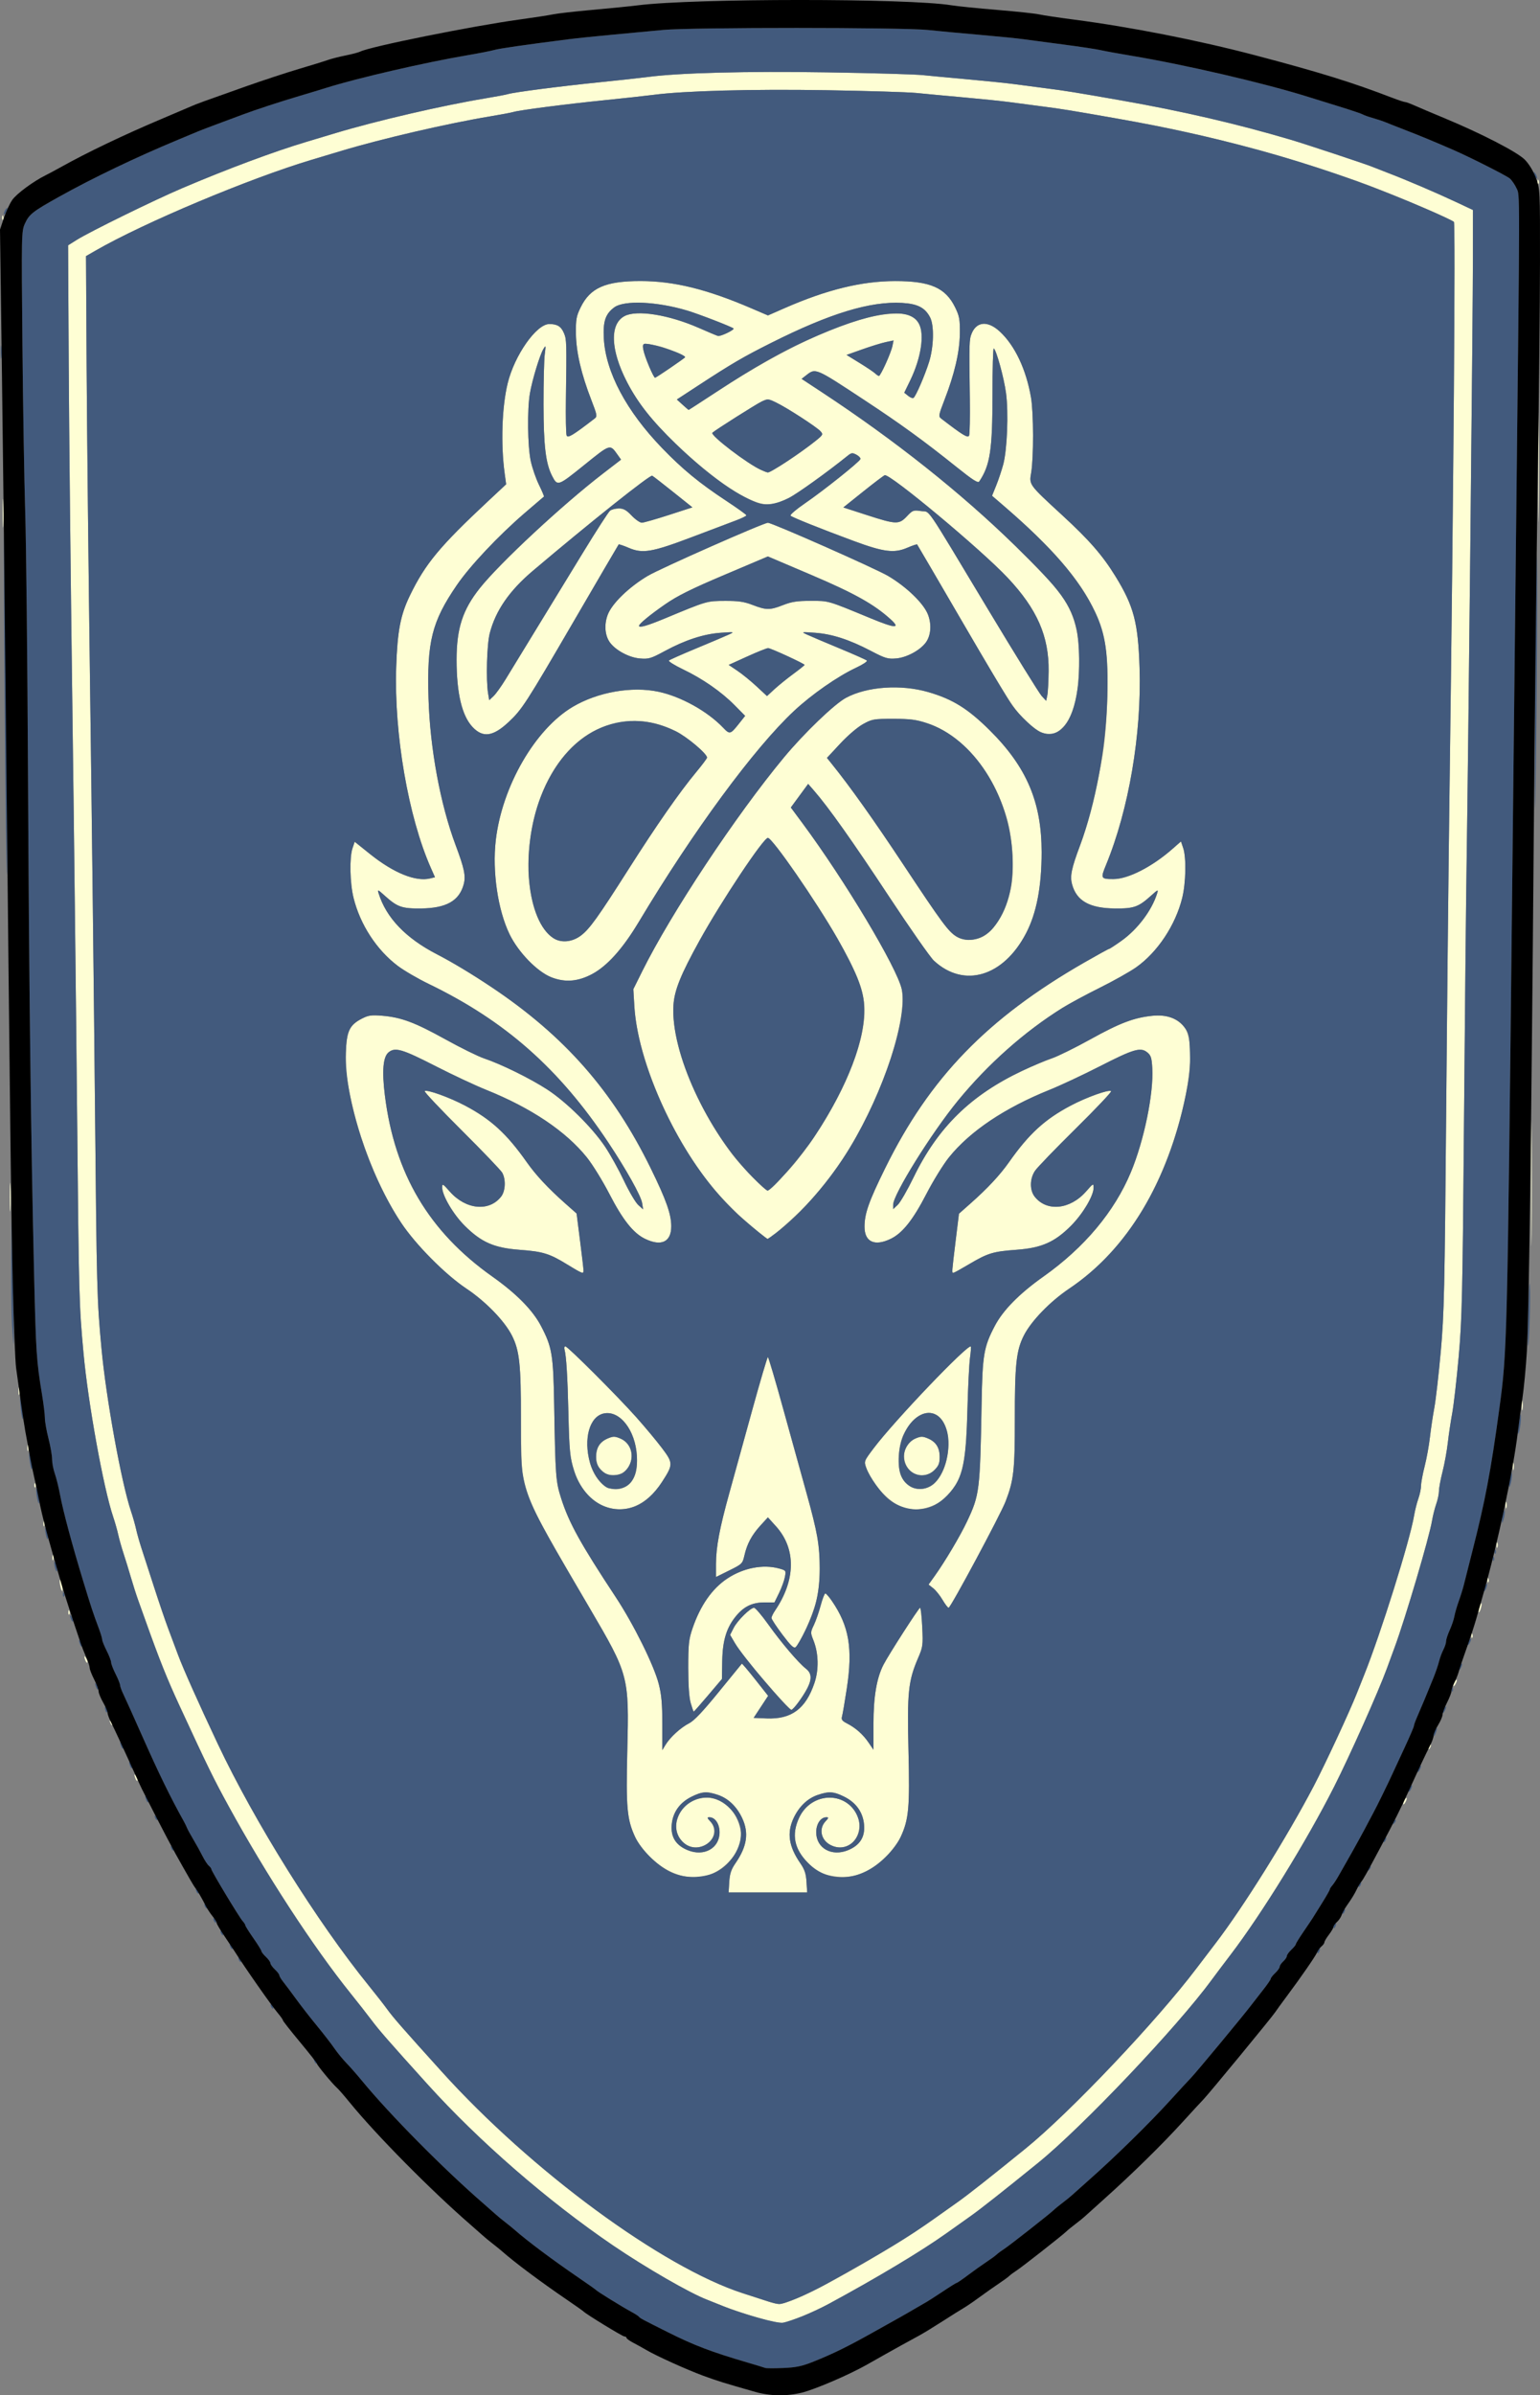 <?xml version="1.0" encoding="UTF-8" standalone="no"?>
<svg
   xmlns:dc="http://purl.org/dc/elements/1.1/"
   xmlns:cc="http://creativecommons.org/ns#"
   xmlns:rdf="http://www.w3.org/1999/02/22-rdf-syntax-ns#"
   xmlns:svg="http://www.w3.org/2000/svg"
   xmlns="http://www.w3.org/2000/svg"
   xmlns:sodipodi="http://sodipodi.sourceforge.net/DTD/sodipodi-0.dtd"
   xmlns:inkscape="http://www.inkscape.org/namespaces/inkscape"
   version="1.1"
   id="svg2"
   width="860.565"
   height="1337.819"
   viewBox="0 0 860.565 1337.819"
   sodipodi:docname="Falkreath.svg"
   inkscape:version="1.0.1 (3bc2e813f5, 2020-09-07)">
  <rect x="0" y="0" width="860.565" height="1337.819" fill="#808080" stroke="none"/>
  <defs
     id="defs6" />
  <sodipodi:namedview
     pagecolor="#ffffff"
     bordercolor="#666666"
     borderopacity="1"
     objecttolerance="10"
     gridtolerance="10"
     guidetolerance="10"
     inkscape:pageopacity="0"
     inkscape:pageshadow="2"
     inkscape:window-width="1920"
     inkscape:window-height="1057"
     id="namedview4"
     showgrid="false"
     inkscape:pagecheckerboard="true"
     inkscape:zoom="0.49"
     inkscape:cx="409.10126"
     inkscape:cy="674.98202"
     inkscape:window-x="-8"
     inkscape:window-y="-8"
     inkscape:window-maximized="1"
     inkscape:current-layer="g10" />
  <g
     inkscape:groupmode="layer"
     inkscape:label="Image"
     id="g10"
     transform="translate(-340.899,-75.018)">
    <g
       id="g14">
      <path
         style="fill:#fefed4"
         d="m 763,1369.096 c -6.875,-2.08 -14.975,-4.798 -18,-6.041 -3.025,-1.242 -7.075,-2.861 -9,-3.598 -9.711,-3.714 -34.236,-17.856 -52.5,-30.273 -36.419,-24.761 -74.899,-58.175 -103.692,-90.043 -21.805,-24.133 -27.063,-30.159 -31.54,-36.141 -2.264,-3.025 -7.412,-9.595 -11.441,-14.6 -20.843,-25.891 -47.309,-66.477 -68.055,-104.364 -8.73,-15.942 -11.593,-21.796 -27.657,-56.536 -6.853,-14.82 -11.1,-25.428 -18.617,-46.5 -1.472,-4.125 -3.486,-9.75 -4.476,-12.5 -0.991,-2.75 -2.784,-8.375 -3.985,-12.5 -1.201,-4.125 -3.072,-10.2 -4.157,-13.5 -1.085,-3.3 -2.399,-7.972 -2.92,-10.382 -0.521,-2.41 -1.802,-6.91 -2.846,-10 -5.372,-15.895 -13.956,-63.242 -16.524,-91.136 -2.527,-27.444 -2.62,-30.978 -3.638,-137.481 -0.552,-57.75 -1.746,-159.9 -2.654,-227 -0.908,-67.1 -1.805,-151.806 -1.994,-188.235 l -0.343,-66.235 4.771,-2.994 c 7.336,-4.604 43.122,-22.155 58.771,-28.824 25.227,-10.752 51.348,-20.496 69.5,-25.928 4.675,-1.399 12.1,-3.627 16.5,-4.951 22.703,-6.833 59.43,-15.354 83.189,-19.3 6.154,-1.022 12.058,-2.134 13.12,-2.471 3.19,-1.013 29.383,-4.399 50.692,-6.554 11,-1.113 23.375,-2.466 27.5,-3.007 17.585,-2.308 55.175,-3.273 100,-2.567 25.025,0.394 49.1,1.087 53.5,1.54 4.4,0.453 16.1,1.55 26,2.439 9.9,0.889 21.375,2.073 25.5,2.631 4.125,0.558 12.45,1.654 18.5,2.435 10.556,1.363 14.887,2.064 40.5,6.551 34.547,6.053 65.144,13.143 95.5,22.129 7.788,2.306 41.485,13.473 44.849,14.864 1.183,0.489 5.301,2.095 9.15,3.569 10.363,3.968 26.7,10.951 37.75,16.136 l 9.75,4.574 -0.014,26.599 c -0.015,30.143 -2.577,275.499 -3.519,337.099 -0.341,22.275 -1.012,88.425 -1.491,147 -0.779,95.291 -1.091,108.953 -2.957,129.809 -1.147,12.82 -2.772,26.995 -3.61,31.5 -0.838,4.505 -1.944,11.924 -2.458,16.487 -0.513,4.563 -1.838,11.838 -2.943,16.167 -1.105,4.329 -2.01,9.201 -2.01,10.828 0,1.627 -0.68,4.884 -1.51,7.239 -0.831,2.355 -1.894,6.574 -2.363,9.376 -1.566,9.354 -14.836,54.272 -20.856,70.594 -1.319,3.575 -3.3,8.975 -4.404,12 -4.622,12.667 -20.672,48.605 -29.475,66 -15.376,30.382 -40.336,70.866 -57.815,93.775 -3.892,5.101 -8.651,11.426 -10.576,14.056 -19.159,26.176 -72.313,82.186 -97,102.209 -19.381,15.72 -32.182,25.814 -37.591,29.638 -3.25,2.298 -9.326,6.615 -13.502,9.594 -14.114,10.066 -38.612,24.759 -65.907,39.531 -8.224,4.45 -20.793,9.633 -25.5,10.513 -1.961,0.367 -7.33,-0.749 -15.5,-3.22 z m 22.68,-10.167 c 15.051,-5.979 56.646,-30.048 77.32,-44.741 4.125,-2.932 10.159,-7.211 13.409,-9.509 5.422,-3.834 18.487,-14.136 37.591,-29.642 24.89,-20.202 73.484,-71.449 95.805,-101.037 2.282,-3.025 6.913,-9.1 10.29,-13.5 15.48,-20.167 40.133,-59.626 54.979,-88 6.432,-12.293 19.953,-41.389 24.049,-51.75 1.033,-2.612 2.828,-7.112 3.989,-10 9.364,-23.281 25.652,-75.228 28.015,-89.344 0.469,-2.802 1.532,-7.021 2.363,-9.376 0.831,-2.355 1.51,-5.612 1.51,-7.239 0,-1.627 0.904,-6.499 2.01,-10.828 1.105,-4.329 2.429,-11.604 2.943,-16.167 0.513,-4.563 1.619,-11.982 2.458,-16.487 0.838,-4.505 2.463,-18.68 3.61,-31.5 1.867,-20.866 2.181,-34.683 2.994,-131.809 0.5,-59.675 1.367,-142.7 1.927,-184.5 2.22,-165.54 3.353,-313.605 2.409,-314.55 -1.566,-1.566 -28.592,-13.131 -47.85,-20.475 -13.981,-5.332 -43.971,-14.945 -61,-19.553 -29.522,-7.988 -50.178,-12.58 -80.5,-17.892 -25.613,-4.488 -29.944,-5.188 -40.5,-6.551 -6.05,-0.781 -14.375,-1.877 -18.5,-2.435 -4.125,-0.558 -15.6,-1.739 -25.5,-2.623 -9.9,-0.884 -21.825,-1.996 -26.5,-2.47 -4.675,-0.474 -27.4,-1.171 -50.5,-1.549 -41.366,-0.676 -79.342,0.346 -96.5,2.598 -4.125,0.541 -16.5,1.895 -27.5,3.007 -21.309,2.155 -47.501,5.542 -50.692,6.554 -1.062,0.337 -6.966,1.449 -13.12,2.471 -23.759,3.946 -60.486,12.467 -83.189,19.3 -4.4,1.324 -11.825,3.552 -16.5,4.951 -34.889,10.44 -93.71,35.155 -120.772,50.745 l -5.272,3.037 0.346,61.717 c 0.19,33.944 1.088,116.617 1.995,183.717 0.907,67.1 2.101,169.25 2.653,227 1.018,106.504 1.111,110.037 3.638,137.481 2.568,27.894 11.153,75.241 16.524,91.136 1.044,3.09 2.325,7.59 2.846,10 0.521,2.41 1.909,7.307 3.084,10.882 1.175,3.575 4.312,13.25 6.971,21.5 2.659,8.25 6.185,18.6 7.836,23 1.651,4.4 4.155,11.088 5.563,14.862 2.917,7.817 11.482,26.99 22.173,49.638 20.519,43.467 55.585,99.576 84.458,135.142 3.859,4.753 8.431,10.603 10.161,13 3.389,4.695 8.418,10.448 30.549,34.942 50.104,55.455 123.051,109.118 168.244,123.768 5.225,1.694 11.525,3.734 14,4.535 6.326,2.045 7.023,1.98 15.68,-1.459 z m -37.263,-232.841 c 0.287,-4.624 1.053,-6.91 3.516,-10.489 6.432,-9.349 7.547,-16.894 3.71,-25.099 -3.012,-6.441 -7.765,-11.013 -13.464,-12.955 -6.251,-2.13 -8.975,-1.949 -14.869,0.988 -6.666,3.322 -10.511,8.8 -11.071,15.769 -0.544,6.778 2.346,11.337 8.912,14.059 9.158,3.795 17.849,-1.058 17.849,-9.966 0,-4.689 -2.505,-8.394 -5.674,-8.394 -1.422,0 -1.346,0.349 0.5,2.314 3.861,4.109 2.516,10.423 -2.806,13.175 -9.473,4.899 -19.098,-4.405 -15.471,-14.955 5.202,-15.132 25.35,-15.411 32.804,-0.453 4.636,9.304 3.077,17.544 -4.819,25.474 -11.758,11.808 -29.372,10.419 -43.458,-3.428 -3.317,-3.26 -6.797,-7.942 -8.273,-11.128 -4.551,-9.825 -5.141,-16.369 -4.362,-48.362 1.012,-41.556 0.866,-42.105 -21.14,-79.638 -31.816,-54.266 -34.682,-59.926 -37.251,-73.584 -0.647,-3.439 -1.093,-16.849 -1.065,-32.027 0.055,-30.235 -0.789,-38.078 -4.996,-46.411 -4.124,-8.169 -14.7,-19.065 -25.489,-26.259 -11.791,-7.863 -28.255,-24.457 -36.399,-36.687 -12.811,-19.238 -23.364,-45.642 -28.678,-71.751 -2.074,-10.189 -2.531,-14.912 -2.255,-23.286 0.401,-12.151 2.003,-15.511 9.128,-19.146 3.479,-1.775 5.234,-2.014 11.166,-1.52 10.656,0.887 18.237,3.715 35.269,13.156 8.54,4.734 18.282,9.534 21.649,10.667 9.666,3.253 25.852,11.222 35.38,17.418 10.691,6.953 25.063,21.16 32.239,31.871 2.926,4.368 7.675,12.918 10.553,19 2.878,6.082 6.47,12.184 7.982,13.559 l 2.75,2.5 -0.541,-3.5 c -0.622,-4.029 -8.88,-18.798 -19.011,-34 C 653.225,671.724 623.207,645.243 580.5,624.577 c -6.05,-2.928 -13.839,-7.463 -17.309,-10.079 -11.821,-8.911 -21.05,-23.094 -24.726,-37.998 -2.034,-8.247 -2.339,-22.47 -0.593,-27.674 l 1.233,-3.674 8.477,6.801 c 13.331,10.696 25.709,15.697 33.816,13.662 l 2.565,-0.644 -2.315,-5.236 c -12.576,-28.438 -20.583,-74.828 -19.344,-112.066 0.676,-20.308 2.384,-29.195 7.72,-40.169 8.582,-17.652 16.576,-27.287 43.596,-52.542 l 10.119,-9.458 -0.818,-6 C 620.683,323.091 621.37,302.309 624.586,289.121 628.415,273.417 640.656,256 647.865,256 c 4.49,0 6.622,1.35 8.23,5.212 1.428,3.43 1.48,5.232 1.037,36.288 -0.149,10.45 0.027,19.771 0.391,20.713 0.647,1.675 3.343,0.053 15.656,-9.421 1.549,-1.192 1.408,-1.993 -1.814,-10.292 -5.678,-14.628 -8.512,-26.813 -8.63,-37.112 -0.092,-8.02 0.223,-9.782 2.629,-14.699 C 670.72,235.741 679.239,232 698.811,232 c 18.636,0 36.975,4.502 61.905,15.195 l 9.331,4.002 9.226,-4.044 c 23.597,-10.344 43.069,-15.114 61.795,-15.137 19.691,-0.025 28.196,3.693 33.568,14.673 2.406,4.918 2.721,6.679 2.629,14.699 -0.118,10.299 -2.952,22.485 -8.63,37.112 -3.222,8.3 -3.363,9.101 -1.814,10.292 12.211,9.395 15.012,11.088 15.639,9.452 0.355,-0.925 0.53,-10.246 0.39,-20.713 -0.419,-31.226 -0.37,-32.895 1.055,-36.32 2.794,-6.709 9.049,-7.139 15.629,-1.074 8.467,7.804 14.779,21.121 17.507,36.933 1.453,8.425 1.506,33.654 0.087,41.93 -1.173,6.843 -1.419,6.505 17.401,23.826 15.138,13.931 22.519,22.409 29.752,34.174 10.209,16.606 12.601,25.699 13.414,51 1.188,37 -5.995,79.166 -18.77,110.176 -3.088,7.496 -2.913,7.824 4.182,7.824 8.236,0 21.639,-6.863 33.093,-16.944 l 4.637,-4.082 1.262,3.763 c 1.772,5.283 1.484,19.462 -0.564,27.763 -3.754,15.222 -13.781,30.331 -25.737,38.782 -3.464,2.448 -12.598,7.581 -20.298,11.405 -7.7,3.824 -17.15,8.922 -21,11.328 -21.169,13.229 -41.538,31.307 -58.276,51.72 C 861.386,707.831 840,742.18 840,747.916 v 2.432 l 2.571,-2.415 c 1.414,-1.328 5.417,-8.269 8.895,-15.424 13.548,-27.868 31.945,-45.868 60.775,-59.46 5.643,-2.66 13.013,-5.764 16.38,-6.897 3.366,-1.133 13.108,-5.933 21.649,-10.667 16.352,-9.064 24.204,-12.051 34.476,-13.114 8.029,-0.831 14.173,1.344 18.011,6.377 5.988,7.851 3.57,34.042 -5.785,62.662 -12.278,37.561 -31.771,65.296 -58.554,83.311 -10.754,7.233 -21.312,18.145 -25.407,26.257 -4.211,8.343 -5.043,16.118 -5.019,46.899 0.023,28.32 -0.606,33.905 -5.15,45.71 -2.859,7.427 -30.727,59.413 -31.85,59.413 -0.442,0 -1.971,-1.992 -3.397,-4.427 -1.427,-2.435 -3.769,-5.35 -5.204,-6.479 l -2.609,-2.053 3.41,-4.771 c 5.809,-8.127 14.291,-22.412 18.087,-30.459 6.997,-14.833 7.282,-17.137 8.148,-65.811 0.487,-27.371 1.217,-31.67 7.37,-43.414 4.621,-8.819 13.695,-18.026 27.178,-27.576 22.917,-16.232 39.695,-36.254 48.891,-58.344 7.348,-17.651 12.736,-43.841 11.94,-58.036 -0.326,-5.817 -0.759,-7.173 -2.823,-8.844 -3.728,-3.019 -7.566,-1.892 -26.484,7.776 -9.35,4.778 -21.95,10.681 -28,13.116 -25.16,10.129 -44.553,23.131 -56.325,37.765 -3.171,3.942 -8.834,13.113 -12.583,20.38 -7.492,14.521 -13.371,21.924 -19.929,25.099 C 829.651,771.284 824,768.686 824,760.182 c 0,-7.343 2.39,-14.115 11.534,-32.681 24.903,-50.566 57.013,-83.724 111.242,-114.874 7.302,-4.194 13.545,-7.626 13.873,-7.626 0.328,0 3.484,-2.06 7.012,-4.578 8.968,-6.399 16.928,-16.991 19.855,-26.421 0.717,-2.31 0.468,-2.22 -3.311,1.193 -7.112,6.426 -9.596,7.314 -20.206,7.228 -14.23,-0.115 -21.518,-4.207 -24.016,-13.484 -1.242,-4.613 -0.367,-8.87 4.48,-21.785 4.491,-11.968 9.98,-34.052 12.59,-50.654 2.908,-18.498 3.631,-46.833 1.543,-60.5 -3.712,-24.3 -20.21,-47.026 -57.215,-78.816 l -6.119,-5.257 2.333,-5.775 c 1.283,-3.176 3.047,-8.448 3.921,-11.714 2.202,-8.235 3.015,-28.931 1.564,-39.803 -1.148,-8.597 -5.402,-24.099 -6.86,-25 -0.396,-0.245 -0.719,11.325 -0.719,25.71 0,30.922 -1.302,39.511 -7.363,48.552 -0.736,1.098 -3.471,-0.633 -12.787,-8.091 C 857.09,321.185 844.161,311.801 824,298.532 796.121,280.185 796.759,280.452 791.173,284.809 l -2.327,1.815 11.305,7.438 c 40.856,26.88 77.828,56.246 108.164,85.911 9.827,9.61 20.018,20.185 22.647,23.5 9.617,12.13 13.006,22.563 13.001,40.027 -0.005,18.776 -3.012,31.365 -8.992,37.652 -5.755,6.05 -11.415,5.253 -20.046,-2.82 -7.567,-7.078 -9.713,-10.394 -36.454,-56.332 -13.607,-23.375 -24.89,-42.674 -25.074,-42.886 -0.184,-0.212 -2.694,0.629 -5.578,1.87 -7.258,3.122 -13.15,2.368 -29.864,-3.821 -18.834,-6.974 -34.297,-13.164 -35.29,-14.125 -0.46,-0.445 3.184,-3.563 8.096,-6.928 10.308,-7.06 30.418,-23.103 30.935,-24.679 0.193,-0.588 -0.794,-1.681 -2.193,-2.43 -2.248,-1.203 -2.821,-1.137 -4.936,0.569 -11.253,9.077 -28.115,21.179 -32.829,23.56 -10.299,5.203 -14.744,4.893 -27.266,-1.902 -14.852,-8.059 -41.846,-31.957 -53.342,-47.223 -17.35,-23.04 -22.378,-46.688 -11.162,-52.489 6.89,-3.563 24.755,-0.686 41.533,6.689 4.95,2.176 9.708,4.176 10.573,4.445 1.383,0.43 9.475,-3.452 8.719,-4.183 -0.955,-0.924 -19.504,-8.086 -25.898,-10 -16.921,-5.065 -35.15,-5.869 -40.711,-1.794 -4.953,3.63 -6.372,7.823 -5.863,17.325 1.009,18.849 12.603,40.643 32.641,61.362 11.466,11.855 20.772,19.498 35.788,29.393 6.188,4.077 11.25,7.713 11.249,8.079 -4.9e-4,0.366 -2.588,1.64 -5.75,2.831 -3.162,1.191 -14.299,5.4 -24.749,9.354 -22.346,8.455 -27.502,9.326 -35.317,5.964 -2.884,-1.241 -5.393,-2.082 -5.575,-1.87 -0.182,0.212 -11.47,19.511 -25.084,42.886 -26.809,46.031 -28.915,49.285 -36.448,56.332 -8.631,8.074 -14.291,8.87 -20.046,2.82 -5.981,-6.287 -8.987,-18.876 -8.992,-37.652 -0.005,-17.473 3.398,-27.941 13.001,-40 11.173,-14.031 46.05,-46.473 68.687,-63.893 l 10.225,-7.869 -1.928,-2.708 c -4.318,-6.064 -3.86,-6.205 -18.743,5.786 -14.657,11.809 -14.838,11.871 -17.851,6.045 -3.583,-6.928 -4.777,-16.832 -4.806,-39.862 -0.016,-12.375 0.289,-24.975 0.676,-28 0.663,-5.174 0.617,-5.352 -0.784,-3 -1.991,3.343 -6.15,17.028 -7.481,24.614 -1.561,8.897 -1.314,29.66 0.451,37.886 0.826,3.85 2.899,9.844 4.606,13.32 1.707,3.476 2.947,6.427 2.756,6.558 -0.191,0.131 -5.072,4.308 -10.847,9.283 -14.662,12.631 -30.448,29.393 -37.826,40.164 -13.959,20.381 -16.765,31.584 -15.823,63.175 0.838,28.099 6.601,59.277 15.185,82.154 4.846,12.915 5.722,17.172 4.48,21.785 -2.498,9.277 -9.786,13.369 -24.016,13.484 -10.61,0.086 -13.094,-0.803 -20.206,-7.228 -3.778,-3.413 -4.028,-3.503 -3.311,-1.193 4.218,13.586 15.152,25.011 32.517,33.977 8.626,4.454 19.489,10.986 30.5,18.339 40.827,27.265 67.839,57.971 89.013,101.182 C 713.207,745.244 716,753.137 716,759.968 c 0,8.729 -5.553,11.363 -14.662,6.953 -6.559,-3.175 -12.437,-10.578 -19.929,-25.099 -3.749,-7.266 -9.412,-16.437 -12.583,-20.38 -11.779,-14.642 -31.211,-27.668 -56.325,-37.755 -6.05,-2.43 -18.65,-8.331 -28,-13.112 -18.881,-9.656 -22.762,-10.803 -26.449,-7.818 -3.096,2.507 -3.779,10.368 -2.087,24.009 5.434,43.809 24.611,76.144 60.036,101.228 13.504,9.562 22.579,18.767 27.202,27.591 6.215,11.861 6.893,15.948 7.377,44.414 0.675,39.775 0.881,42.501 3.93,52 4.386,13.667 10.689,25.058 30.435,55 10.058,15.252 21.414,38.168 24.081,48.598 1.522,5.952 1.976,11.066 1.979,22.312 l 0.004,14.59 1.846,-3.027 c 2.579,-4.229 8.461,-9.583 13.164,-11.982 2.79,-1.423 7.72,-6.636 16.561,-17.509 6.924,-8.515 12.715,-15.609 12.87,-15.764 0.155,-0.155 3.524,3.822 7.487,8.839 l 7.205,9.122 -4.053,6.161 -4.053,6.161 7.211,0.298 c 13.904,0.575 21.891,-5.33 26.778,-19.798 2.539,-7.516 2.311,-16.622 -0.599,-23.893 -1.663,-4.156 -1.653,-4.462 0.266,-8.46 1.095,-2.281 2.804,-7.185 3.798,-10.898 0.994,-3.712 2.168,-6.75 2.61,-6.75 0.442,0 2.112,1.913 3.711,4.25 9.571,13.991 11.693,26.451 8.301,48.75 -1.129,7.425 -2.335,14.478 -2.68,15.674 -0.504,1.751 0.025,2.508 2.721,3.891 4.892,2.509 8.979,6.124 12.097,10.7 l 2.75,4.036 v -14.491 c 0,-15.092 1.784,-25.614 5.595,-33.002 C 837.522,999.133 854.329,973 855.052,973 c 0.377,0 0.918,4.838 1.201,10.75 0.485,10.147 0.357,11.115 -2.285,17.25 -5.521,12.817 -6.196,19.259 -5.407,51.638 0.779,31.994 0.189,38.537 -4.362,48.362 -3.203,6.915 -12.2,15.876 -19.552,19.473 -6.499,3.18 -14.395,3.731 -22.145,1.547 -3.642,-1.026 -6.367,-2.782 -10.034,-6.465 -7.793,-7.826 -9.388,-15.885 -5.007,-25.295 5.623,-12.077 20.804,-15.061 29.505,-5.799 10.009,10.654 0.437,27.451 -11.984,21.028 -5.322,-2.752 -6.666,-9.066 -2.806,-13.175 1.846,-1.965 1.922,-2.314 0.5,-2.314 -3.169,0 -5.674,3.706 -5.674,8.394 0,8.909 8.691,13.762 17.849,9.966 6.566,-2.721 9.456,-7.28 8.912,-14.059 -0.559,-6.969 -4.405,-12.447 -11.071,-15.769 -5.894,-2.937 -8.617,-3.118 -14.869,-0.988 -5.699,1.942 -10.451,6.514 -13.464,12.955 -3.838,8.205 -2.722,15.75 3.71,25.099 2.463,3.579 3.229,5.865 3.516,10.489 L 791.95,1132 H 770 748.05 Z M 623.349,454.564 C 633.54,437.914 653.736,404.866 666.471,384 c 7.553,-12.375 14.448,-23.062 15.322,-23.75 0.874,-0.688 3.096,-1.25 4.938,-1.25 2.606,0 4.193,0.887 7.154,4 2.093,2.2 4.662,3.981 5.71,3.958 1.048,-0.023 7.828,-1.96 15.067,-4.304 l 13.162,-4.262 -10.573,-8.446 c -5.815,-4.646 -11.16,-8.797 -11.877,-9.227 -1.154,-0.69 -34.806,26.102 -66.731,53.129 -13.134,11.119 -20.788,22.207 -24.069,34.868 -1.613,6.226 -2.161,26.1 -0.925,33.579 l 0.627,3.795 2.374,-2.231 c 1.306,-1.227 4.32,-5.409 6.698,-9.295 z m 303.533,-4.701 c 0.217,-19.484 -6.431,-34.633 -22.882,-52.147 -14.744,-15.696 -65.911,-58.342 -68.714,-57.271 -0.668,0.255 -6.143,4.408 -12.167,9.229 l -10.953,8.765 13.167,4.262 c 16.384,5.303 17.938,5.351 22.334,0.69 3.217,-3.411 3.651,-3.571 7.935,-2.929 5.392,0.809 1.047,-5.566 37.398,54.864 15.125,25.144 28.623,46.931 29.995,48.416 l 2.495,2.699 0.636,-2.971 c 0.35,-1.634 0.69,-7.757 0.755,-13.608 z M 774.912,336.358 c 5.573,-3.21 16.054,-10.489 21.864,-15.185 4.058,-3.28 4.191,-3.551 2.6,-5.308 -2.166,-2.393 -18.515,-12.985 -24.625,-15.954 -4.584,-2.227 -4.828,-2.244 -8.321,-0.578 -3.094,1.475 -26.012,15.994 -27.431,17.377 -1.413,1.377 19.826,17.57 27.32,20.829 4.061,1.766 3.291,1.872 8.592,-1.181 z m -33.212,-42.731 c 39.354,-25.838 75.123,-41.841 96.851,-43.331 9.309,-0.639 13.427,0.828 15.932,5.672 3.122,6.036 1.056,19.17 -4.965,31.569 l -3.309,6.813 2.14,1.733 c 1.177,0.953 2.523,1.497 2.99,1.208 1.256,-0.776 6.277,-12.329 8.714,-20.052 2.658,-8.421 2.943,-20.411 0.593,-24.955 -2.794,-5.403 -6.98,-7.576 -15.554,-8.072 -17.857,-1.034 -40.327,5.802 -73.098,22.236 -15.728,7.888 -22.036,11.569 -40.68,23.74 l -12.186,7.955 3.186,2.899 c 1.752,1.595 3.276,2.912 3.385,2.928 0.11,0.016 7.31,-4.639 16,-10.344 z m -26.283,-13.1 c 4.325,-3.01 8.041,-5.65 8.257,-5.867 0.764,-0.764 -10.243,-5.406 -15.473,-6.526 -8.173,-1.749 -8.551,-1.647 -7.815,2.116 0.774,3.958 5.671,15.75 6.541,15.75 0.345,0 4.165,-2.463 8.49,-5.473 z m 120.419,-2.322 c 1.723,-3.737 3.413,-8.2 3.757,-9.918 l 0.625,-3.123 -4.359,0.934 c -2.397,0.514 -8.304,2.335 -13.126,4.047 l -8.767,3.113 7.267,4.475 c 3.997,2.461 7.926,5.103 8.731,5.871 0.805,0.768 1.751,1.396 2.102,1.396 0.351,0 2.047,-3.058 3.77,-6.795 z M 726.88,1026.25 c -0.901,-3.101 -1.38,-9.958 -1.38,-19.75 0,-13.19 0.288,-15.845 2.387,-22 4.361,-12.786 10.933,-22.195 19.452,-27.849 8.95,-5.94 20.022,-8.066 29.008,-5.571 3.768,1.046 3.833,1.145 3.158,4.744 -0.379,2.022 -1.846,6.039 -3.26,8.926 l -2.57,5.25 h -5.437 c -6.729,0 -11.31,2.097 -15.645,7.162 -5.59,6.531 -7.9,13.797 -8.1,25.48 l -0.174,10.142 -7.728,9.108 c -4.25,5.01 -7.864,9.108 -8.03,9.108 -0.166,0 -0.923,-2.138 -1.682,-4.75 z m 45.93,-7 c -12.585,-14.299 -18.132,-21.237 -21.296,-26.636 l -2.624,-4.478 1.983,-3.886 C 753.001,980.079 760.182,973 762.286,973 c 0.704,0 4.255,4.162 7.892,9.25 7.391,10.34 16.906,21.519 21.072,24.758 3.276,2.546 3.513,5.588 0.841,10.782 -2.527,4.912 -7.884,12.21 -8.962,12.21 -0.472,0 -5.116,-4.838 -10.319,-10.75 z m 5.293,-31.274 c -3.356,-4.454 -6.1,-8.634 -6.096,-9.287 0.004,-0.654 0.921,-2.538 2.039,-4.188 11.571,-17.082 11.749,-34.535 0.48,-47.005 l -4.514,-4.995 -4.112,4.499 c -4.892,5.352 -7.512,10.219 -9.002,16.718 -1.067,4.657 -1.292,4.88 -8.497,8.44 L 741,955.813 v -7.296 c 0,-9.284 2.022,-20.026 7.436,-39.517 2.368,-8.525 8.053,-29.113 12.632,-45.75 C 765.647,846.612 769.667,833 770,833 c 0.333,0 4.353,13.613 8.932,30.25 4.579,16.637 10.343,37.45 12.81,46.25 2.466,8.8 5.093,19.375 5.836,23.5 2.062,11.432 1.804,27.187 -0.599,36.59 -2.026,7.928 -8.973,23.331 -11.452,25.388 -1.031,0.856 -2.661,-0.681 -7.424,-7.002 z m -99.583,-71.574 c -7.15,-2.617 -13.817,-10.518 -16.795,-19.902 -2.346,-7.395 -2.701,-11.032 -3.214,-33 -0.457,-19.567 -1.182,-31.244 -2.158,-34.75 -0.268,-0.963 -0.059,-1.75 0.465,-1.75 1.327,0 28.823,27.449 39.588,39.521 4.894,5.488 11.355,13.235 14.358,17.216 6.381,8.459 6.383,9.247 0.041,19.031 -8.497,13.108 -20.209,18.054 -32.285,13.633 z m 12.061,-11.288 c 4.891,-2.983 6.741,-8.055 6.205,-17.018 -0.851,-14.234 -9.414,-25.327 -18.269,-23.666 -8.157,1.53 -11.726,14.06 -7.895,27.715 3.367,12.002 12.168,17.72 19.959,12.969 z m -13.657,-9.037 C 674.587,893.741 674,892.279 674,888.799 c 0,-5.237 2.09,-8.521 6.631,-10.418 2.906,-1.214 3.842,-1.21 6.803,0.027 10.461,4.371 7.517,20.467 -3.76,20.56 -2.922,0.024 -4.518,-0.66 -6.75,-2.891 z m 167.319,20.429 c -7.495,-3.257 -16.204,-13.052 -19.281,-21.684 -1.304,-3.658 -1.28,-3.72 4.212,-11 11.605,-15.385 52.703,-58.381 54.222,-56.727 0.205,0.223 -0.004,3.106 -0.464,6.406 -0.46,3.3 -1.108,16.493 -1.442,29.317 -0.815,31.375 -2.986,39.772 -12.63,48.842 -6.401,6.02 -17.079,8.122 -24.617,4.847 z m 18.966,-13.206 c 4.032,-3.863 6.862,-10.749 7.476,-18.187 1.872,-22.689 -14.761,-28.816 -24.738,-9.113 -3.172,6.266 -3.884,18.223 -1.397,23.465 3.67,7.734 12.66,9.582 18.659,3.835 z m -12.842,-6.072 c -6.567,-5.319 -5.358,-15.662 2.199,-18.82 2.961,-1.237 3.897,-1.241 6.803,-0.027 4.541,1.897 6.631,5.181 6.631,10.418 0,3.479 -0.587,4.942 -2.923,7.277 -3.434,3.434 -9.242,3.96 -12.71,1.151 z M 658.018,781.347 c -10.103,-6.211 -13.622,-7.297 -26.828,-8.285 -14.206,-1.063 -21.394,-4.229 -30.675,-13.51 C 594.13,753.167 588,742.708 588,738.199 c 0,-2.277 0.347,-2.087 4.211,2.303 8.927,10.142 21.96,11.451 28.7,2.882 2.437,-3.098 2.749,-9.563 0.645,-13.364 -0.755,-1.363 -10.963,-12.027 -22.686,-23.696 -11.722,-11.669 -21.016,-21.514 -20.653,-21.877 1.108,-1.108 13.795,3.443 22.63,8.119 14.436,7.64 23.253,15.724 34.387,31.53 5.133,7.286 11.99,14.635 21.565,23.11 l 6.3,5.576 1.949,15.359 c 2.2,17.333 2.236,17.869 1.2,17.832 -0.412,-0.015 -4.117,-2.097 -8.232,-4.626 z M 873.011,784.75 c 0.006,-0.688 0.856,-8.137 1.889,-16.554 l 1.878,-15.304 6.361,-5.631 c 9.637,-8.532 16.484,-15.866 21.625,-23.164 11.134,-15.806 19.951,-23.89 34.387,-31.53 8.92,-4.721 21.525,-9.224 22.655,-8.094 0.377,0.377 -8.512,9.762 -19.753,20.856 -11.241,11.094 -21.477,21.696 -22.746,23.56 -3.006,4.415 -3.103,10.83 -0.219,14.496 6.74,8.569 19.773,7.26 28.7,-2.882 4.102,-4.66 4.211,-4.713 4.211,-2.033 0,4.438 -6.025,14.554 -12.59,21.139 -9.147,9.175 -16.443,12.401 -30.379,13.432 -13.283,0.983 -16.044,1.822 -26.693,8.112 -8.952,5.287 -9.343,5.438 -9.326,3.597 z M 765.5,763.755 C 743.38,746.178 727.915,726.725 714.528,699.634 703.322,676.957 696.417,654.371 695.379,637 l -0.568,-9.5 4.967,-10 c 16.178,-32.568 52.37,-87.139 79.268,-119.519 11.225,-13.514 28.095,-29.717 34.57,-33.204 11.755,-6.331 30.683,-7.653 46.001,-3.215 13.668,3.961 22.219,9.283 34.442,21.438 20.573,20.458 28.921,40.094 28.91,68 -0.008,19.341 -2.857,34.109 -8.753,45.379 -12.653,24.184 -34.674,30.701 -51.429,15.221 -2.042,-1.887 -13.442,-18.179 -25.332,-36.204 -20.11,-30.486 -33.58,-49.488 -41.625,-58.721 l -3.333,-3.825 -4.838,6.589 -4.838,6.589 6.478,8.736 c 23.673,31.926 52.84,80.665 55.496,92.736 1.873,8.509 -1.674,27.017 -8.998,46.955 -11.285,30.72 -28.051,57.739 -47.936,77.246 -7.157,7.021 -17.034,15.375 -18.05,15.265 -0.17,-0.018 -2.11,-1.464 -4.31,-3.212 z m 13.829,-32.746 c 19.136,-20.109 38.438,-55.357 43.211,-78.909 2.605,-12.857 1.719,-21.395 -3.416,-32.927 -2.284,-5.13 -6.906,-14.13 -10.27,-20 C 796.801,578.141 772.49,543 769.995,543 c -2.481,0 -26,35.311 -38.184,57.33 -10.533,19.035 -14.053,27.755 -14.586,36.141 -1.346,21.156 12.577,56.526 32.682,83.029 5.104,6.728 18.494,20.5 19.932,20.5 0.514,0 4.785,-4.046 9.491,-8.992 z M 889.634,598.37 c 6.819,-3.236 13.367,-14.185 16.069,-26.87 2.142,-10.053 1.224,-27.281 -2.077,-39 -7.356,-26.113 -24.859,-47.069 -44.757,-53.587 C 852.81,476.929 849.455,476.5 840,476.5 c -10.887,0 -11.786,0.159 -16.873,2.976 -3.071,1.701 -8.534,6.378 -12.75,10.916 l -7.377,7.94 2.49,3.084 c 10.352,12.821 23.531,31.346 40.255,56.584 21.545,32.512 25.107,37.329 29.663,40.107 3.805,2.32 9.662,2.428 14.226,0.263 z M 649,620.856 c -7.881,-3.1 -18.399,-13.908 -23.309,-23.952 -6.572,-13.446 -9.768,-35.091 -7.754,-52.525 3.483,-30.16 22.002,-62.198 43.152,-74.654 13.913,-8.194 32.95,-11.517 47.817,-8.346 12.512,2.668 27.258,10.857 36.019,20.002 3.84,4.009 4.065,3.945 9.257,-2.61 l 3.106,-3.922 -5.894,-5.965 c -7.447,-7.537 -17.832,-14.746 -28.88,-20.047 -4.739,-2.274 -8.256,-4.48 -7.815,-4.903 0.441,-0.423 7.326,-3.476 15.301,-6.786 7.975,-3.31 16.075,-6.745 18,-7.634 3.496,-1.614 3.49,-1.615 -4.298,-1.074 -9.533,0.663 -19.912,4.041 -31.246,10.169 -7.826,4.231 -9.027,4.591 -13.965,4.182 -5.977,-0.496 -13.438,-4.458 -16.718,-8.877 -2.864,-3.86 -3.365,-10.076 -1.255,-15.599 2.39,-6.259 11.949,-15.503 22.438,-21.699 C 710.054,392.422 767.617,367 770.013,367 c 2.357,0 60.151,25.552 67.166,29.695 10.366,6.123 19.923,15.387 22.303,21.619 2.109,5.523 1.609,11.739 -1.255,15.599 -3.234,4.358 -10.747,8.382 -16.546,8.863 -4.71,0.391 -6.122,-0.033 -14.206,-4.262 -11.974,-6.264 -21.733,-9.418 -31.178,-10.075 -7.788,-0.542 -7.793,-0.54 -4.298,1.074 1.925,0.889 10.025,4.324 18,7.634 7.975,3.31 14.87,6.373 15.322,6.807 0.452,0.434 -2.248,2.226 -6,3.982 -10.369,4.851 -24.815,14.912 -34.762,24.209 -22.235,20.782 -56.314,67.077 -86.655,117.715 C 681.482,617.27 665.553,627.365 649,620.856 Z m 16.584,-23.352 c 4.82,-3.677 9.49,-10.185 26.521,-36.963 15.739,-24.746 28.494,-43.044 37.856,-54.305 3.321,-3.995 6.039,-7.628 6.039,-8.073 0,-2.191 -11.218,-11.637 -17.5,-14.736 -12.728,-6.279 -24.166,-7.32 -37.5,-3.414 -24.882,7.289 -42.754,36.661 -44.714,73.487 -1.104,20.734 4.746,39.78 14.004,45.594 4.322,2.714 10.491,2.073 15.294,-1.59 z M 784.15,451.468 c 3.492,-2.571 6.35,-4.858 6.35,-5.081 0,-0.673 -18.892,-9.378 -20.363,-9.382 -0.75,-0.002 -6.015,2.107 -11.7,4.688 l -10.337,4.693 4.885,3.29 c 2.687,1.809 7.502,5.726 10.7,8.703 l 5.815,5.414 4.15,-3.825 c 2.283,-2.104 7.008,-5.928 10.5,-8.499 z M 712.5,420.403 c 23.649,-9.827 23.258,-9.713 33.5,-9.759 7.604,-0.035 10.698,0.419 15.5,2.269 7.594,2.927 9.62,2.932 17,0.044 4.81,-1.882 7.885,-2.346 15.5,-2.338 10.256,0.011 9.012,-0.353 33.766,9.868 13.373,5.522 16.545,5.667 10.882,0.5 -9.2,-8.394 -20.251,-14.582 -44.398,-24.86 L 770,385.807 745.75,396.084 c -18.688,7.92 -26.314,11.709 -33.25,16.522 -8.373,5.811 -14.5,10.853 -14.5,11.934 0,1.293 4.57,-0.011 14.5,-4.137 z M 1125.031,1082.5 c 0,-0.55 0.436,-1.675 0.969,-2.5 0.533,-0.825 0.969,-1.05 0.969,-0.5 0,0.55 -0.436,1.675 -0.969,2.5 -0.533,0.825 -0.969,1.05 -0.969,0.5 z m -708.407,-14.039 c -0.965,-2.515 -0.68,-3.163 0.499,-1.136 0.584,1.004 0.851,2.036 0.593,2.293 -0.257,0.258 -0.749,-0.263 -1.092,-1.157 z M 1139,1051.059 c 0,-0.517 0.445,-1.216 0.989,-1.552 0.567,-0.35 0.735,0.051 0.393,0.941 -0.665,1.732 -1.382,2.049 -1.382,0.611 z m -736.436,-13.766 c -0.543,-1.425 -0.428,-1.54 0.56,-0.56 0.683,0.678 0.991,1.485 0.683,1.793 -0.308,0.308 -0.867,-0.247 -1.243,-1.233 z M 1153.031,1016.5 c 0,-0.55 0.436,-1.675 0.969,-2.5 0.533,-0.825 0.969,-1.05 0.969,-0.5 0,0.55 -0.436,1.675 -0.969,2.5 -0.533,0.825 -0.969,1.05 -0.969,0.5 z m -764.407,-14.039 c -0.965,-2.515 -0.68,-3.164 0.499,-1.136 0.584,1.004 0.851,2.036 0.593,2.293 -0.257,0.258 -0.749,-0.263 -1.092,-1.157 z m 774.455,-14.045 c 0.048,-1.165 0.285,-1.402 0.604,-0.604 0.289,0.722 0.253,1.584 -0.079,1.917 -0.332,0.332 -0.569,-0.258 -0.525,-1.312 z m -784,-13 c 0.048,-1.165 0.285,-1.402 0.604,-0.604 0.289,0.722 0.253,1.584 -0.079,1.917 -0.332,0.332 -0.569,-0.258 -0.525,-1.312 z M 1167.141,975 c 0,-0.825 0.387,-2.4 0.859,-3.5 0.542,-1.261 0.859,-1.445 0.859,-0.5 0,0.825 -0.387,2.4 -0.859,3.5 -0.542,1.261 -0.859,1.445 -0.859,0.5 z M 374.625,960.875 c -0.834,-4.168 -0.026,-4.976 0.875,-0.875 0.38,1.729 0.482,3.351 0.227,3.606 -0.255,0.255 -0.751,-0.974 -1.102,-2.731 z m 797.454,-3.458 c 0.048,-1.165 0.285,-1.402 0.604,-0.604 0.289,0.722 0.253,1.584 -0.079,1.917 -0.332,0.332 -0.569,-0.258 -0.525,-1.312 z M 370.158,945 c 0,-1.375 0.227,-1.938 0.504,-1.25 0.277,0.688 0.277,1.812 0,2.5 -0.277,0.688 -0.504,0.125 -0.504,-1.25 z m 807,-7 c 0,-1.375 0.227,-1.938 0.504,-1.25 0.277,0.688 0.277,1.812 0,2.5 -0.277,0.688 -0.504,0.125 -0.504,-1.25 z M 365.158,926 c 0,-1.375 0.227,-1.938 0.504,-1.25 0.277,0.688 0.277,1.812 0,2.5 -0.277,0.688 -0.504,0.125 -0.504,-1.25 z m 817.037,-10.5 c 0.02,-1.65 0.244,-2.204 0.498,-1.231 0.254,0.973 0.237,2.323 -0.037,3 -0.274,0.677 -0.481,-0.119 -0.461,-1.769 z M 360.079,904.417 c 0.048,-1.165 0.285,-1.402 0.604,-0.604 0.289,0.722 0.253,1.584 -0.079,1.917 -0.332,0.332 -0.569,-0.258 -0.525,-1.312 z M 1186.232,894 c 0,-1.925 0.206,-2.712 0.457,-1.75 0.252,0.963 0.252,2.538 0,3.5 -0.252,0.963 -0.457,0.175 -0.457,-1.75 z M 356.195,883.5 c 0.02,-1.65 0.244,-2.204 0.498,-1.231 0.254,0.973 0.237,2.323 -0.037,3 -0.274,0.677 -0.481,-0.119 -0.461,-1.769 z M 1191.272,860 c 0,-2.475 0.195,-3.487 0.433,-2.25 0.238,1.238 0.238,3.263 0,4.5 -0.238,1.238 -0.433,0.225 -0.433,-2.25 z M 351.232,852 c 0,-1.925 0.206,-2.712 0.457,-1.75 0.252,0.963 0.252,2.538 0,3.5 -0.252,0.963 -0.457,0.175 -0.457,-1.75 z m 845.236,-116.5 c 2e-4,-31.35 0.127,-44.03 0.282,-28.179 0.155,15.852 0.155,41.502 -3e-4,57 -0.155,15.498 -0.281,2.529 -0.281,-28.821 z m -850.079,8 c 0.002,-7.15 0.161,-9.944 0.354,-6.208 0.193,3.735 0.191,9.585 -0.003,13 -0.195,3.415 -0.353,0.358 -0.351,-6.792 z M 1200.463,336 c 0,-27.225 0.129,-38.362 0.286,-24.75 0.157,13.613 0.157,35.888 0,49.5 -0.157,13.613 -0.286,2.475 -0.286,-24.75 z m -858.075,25.5 c 0.002,-7.15 0.161,-9.944 0.354,-6.208 0.193,3.735 0.191,9.585 -0.003,13 -0.195,3.415 -0.353,0.358 -0.351,-6.792 z m -0.31,-165.083 c 0.048,-1.165 0.285,-1.402 0.604,-0.604 0.289,0.722 0.253,1.584 -0.079,1.917 -0.332,0.332 -0.569,-0.258 -0.525,-1.312 z m 858,-20 c 0.048,-1.165 0.285,-1.402 0.604,-0.604 0.289,0.722 0.253,1.584 -0.079,1.917 -0.332,0.332 -0.569,-0.258 -0.525,-1.312 z"
         id="path20" />
      <path
         style="fill:#425a7d"
         d="m 768.5,1397.57 c -0.55,-0.221 -5.05,-1.591 -10,-3.044 -20.177,-5.924 -29.711,-9.553 -44.31,-16.864 -14.706,-7.364 -15.682,-7.885 -16.19,-8.645 -0.275,-0.411 -2.3,-1.713 -4.5,-2.893 -4.779,-2.563 -18.791,-11.216 -19.5,-12.041 -0.275,-0.32 -4.325,-3.193 -9,-6.384 -15.116,-10.317 -29.397,-20.978 -36.617,-27.335 -1.164,-1.025 -3.567,-2.974 -5.339,-4.331 -1.772,-1.357 -4.224,-3.382 -5.449,-4.5 -1.225,-1.118 -4.222,-3.761 -6.661,-5.875 -22.138,-19.184 -52.314,-49.673 -67.741,-68.443 -2.841,-3.457 -6.797,-7.957 -8.79,-10 -1.994,-2.043 -5.011,-5.739 -6.706,-8.214 -1.695,-2.475 -6.048,-8.1 -9.674,-12.5 -3.626,-4.4 -8.827,-11.07 -11.558,-14.823 -2.731,-3.753 -5.978,-8.093 -7.215,-9.644 -1.238,-1.552 -2.25,-3.24 -2.25,-3.752 0,-0.512 -1.125,-1.988 -2.5,-3.28 -1.375,-1.292 -2.5,-2.867 -2.5,-3.5 0,-0.633 -1.125,-2.208 -2.5,-3.5 -1.375,-1.292 -2.5,-2.722 -2.5,-3.179 0,-0.457 -2.025,-3.727 -4.5,-7.268 -2.475,-3.541 -4.5,-6.766 -4.5,-7.167 0,-0.401 -0.693,-1.494 -1.539,-2.43 C 474.579,1145.877 459,1120.033 459,1118.991 c 0,-0.41 -0.636,-1.274 -1.414,-1.92 -0.778,-0.645 -2.36,-3.063 -3.516,-5.372 -1.156,-2.309 -3.443,-6.449 -5.082,-9.199 -1.639,-2.75 -3.239,-5.675 -3.557,-6.5 -0.317,-0.825 -1.08,-2.4 -1.694,-3.5 -7.638,-13.685 -14.173,-27.079 -23.662,-48.5 -4.507,-10.175 -9.069,-20.3 -10.138,-22.5 -1.069,-2.2 -1.942,-4.577 -1.94,-5.283 0.002,-0.706 -1.122,-3.503 -2.497,-6.217 -1.375,-2.713 -2.5,-5.638 -2.5,-6.5 0,-0.862 -1.125,-3.787 -2.5,-6.5 -1.375,-2.713 -2.5,-5.502 -2.5,-6.197 0,-0.695 -0.846,-3.523 -1.881,-6.283 -3.236,-8.635 -4.221,-11.616 -8.765,-26.519 -6.137,-20.128 -11.232,-39.118 -12.884,-48.018 -0.767,-4.135 -2.087,-9.479 -2.933,-11.876 C 370.692,895.709 370,892.077 370,890.034 c 0,-2.043 -0.9,-7.233 -2,-11.534 -1.1,-4.301 -2.008,-9.435 -2.018,-11.41 -0.01,-1.975 -0.724,-7.865 -1.587,-13.09 -3.129,-18.949 -3.411,-23.212 -4.46,-67.5 -1.776,-74.967 -2.798,-159.165 -3.395,-279.5 -0.312,-62.975 -1.008,-128.45 -1.545,-145.5 -0.538,-17.05 -1.243,-59.407 -1.568,-94.126 -0.576,-61.596 -0.542,-63.232 1.404,-67.5 2.374,-5.207 4.329,-6.735 19.257,-15.054 18.844,-10.5 42.909,-22.021 66.412,-31.793 4.4,-1.83 9.35,-3.893 11,-4.586 1.65,-0.693 6.825,-2.671 11.5,-4.396 4.675,-1.725 10.75,-3.987 13.5,-5.027 6.832,-2.583 21.152,-7.272 32,-10.478 4.95,-1.463 11.7,-3.508 15,-4.544 17.215,-5.405 55.076,-14.138 78.5,-18.107 6.325,-1.072 13.075,-2.395 15,-2.941 3.068,-0.87 16.409,-2.793 42,-6.055 4.125,-0.526 14.925,-1.644 24,-2.484 9.075,-0.841 21.9,-2.043 28.5,-2.673 15.634,-1.491 134.089,-1.465 148,0.032 5.5,0.592 18.325,1.794 28.5,2.671 10.175,0.877 21.425,2.002 25,2.501 3.575,0.498 13.7,1.843 22.5,2.988 8.8,1.145 18.025,2.54 20.5,3.101 2.475,0.561 9.9,1.917 16.5,3.014 30.626,5.089 75.117,15.436 100,23.256 2.75,0.864 10.4,3.241 17,5.28 6.6,2.04 12.45,4.015 13,4.389 0.55,0.374 3.025,1.252 5.5,1.95 2.475,0.698 5.85,1.832 7.5,2.52 1.65,0.687 6.825,2.726 11.5,4.531 7.632,2.946 15.836,6.345 26,10.773 9.403,4.097 29.74,14.373 31.587,15.962 1.148,0.987 2.846,3.46 3.773,5.494 1.904,4.178 1.913,-4.351 -0.203,186.301 -0.641,57.75 -1.659,151.125 -2.264,207.5 -2.705,252.466 -2.788,255.811 -7.178,288 -4.724,34.647 -7.89,51.378 -14.947,79 -2.178,8.525 -4.363,17.16 -4.856,19.19 -0.493,2.029 -1.754,6.079 -2.803,9 -1.049,2.921 -2.166,6.773 -2.483,8.56 -0.317,1.787 -1.488,5.25 -2.602,7.695 -1.114,2.445 -2.028,5.257 -2.031,6.25 0,0.993 -0.695,3.125 -1.536,4.739 -0.842,1.614 -1.921,4.539 -2.399,6.5 -0.478,1.961 -1.867,6.04 -3.087,9.066 -3.352,8.308 -6.98,17.005 -9.085,21.777 -1.038,2.352 -1.887,4.7 -1.887,5.217 0,0.517 -2.259,5.793 -5.02,11.723 -2.761,5.931 -5.843,12.583 -6.85,14.783 -2.75,6.011 -8.924,18.601 -10.788,22 -0.905,1.65 -2.09,3.883 -2.635,4.962 -1.932,3.831 -8.9,16.494 -12.54,22.788 -1.193,2.062 -3.114,5.438 -4.27,7.5 -1.156,2.062 -2.731,4.46 -3.5,5.329 -0.769,0.868 -1.399,1.876 -1.399,2.24 0,0.364 -1.913,3.727 -4.25,7.475 -2.337,3.748 -4.7,7.535 -5.25,8.417 -0.55,0.882 -2.913,4.396 -5.25,7.81 -2.337,3.414 -4.25,6.527 -4.25,6.919 0,0.392 -1.125,1.769 -2.5,3.06 -1.375,1.292 -2.5,2.875 -2.5,3.519 0,0.644 -0.9,1.985 -2,2.981 -1.1,0.996 -2,2.337 -2,2.981 0,0.644 -1.125,2.228 -2.5,3.519 -1.375,1.292 -2.5,2.727 -2.5,3.188 0,0.462 -1.913,3.255 -4.25,6.206 -2.337,2.951 -5.375,6.854 -6.75,8.674 -4.378,5.793 -30.519,37.312 -33.567,40.474 -1.613,1.673 -6.751,7.24 -11.418,12.372 -11.997,13.192 -31.258,32.057 -46.032,45.086 -4.054,3.575 -8.086,7.175 -8.96,8 -0.874,0.825 -3.223,2.731 -5.22,4.235 -1.997,1.504 -4.232,3.329 -4.967,4.055 -2.144,2.118 -25.082,20.112 -27.946,21.922 -1.435,0.907 -3.235,2.243 -4,2.969 -0.765,0.725 -3.415,2.658 -5.89,4.294 -2.475,1.636 -7.053,4.899 -10.174,7.25 -3.121,2.351 -5.925,4.275 -6.231,4.275 -0.306,0 -3.828,2.188 -7.826,4.863 -3.998,2.675 -8.619,5.612 -10.269,6.528 -1.65,0.916 -4.35,2.478 -6,3.471 -1.65,0.993 -5.025,2.939 -7.5,4.323 -2.475,1.384 -9.675,5.412 -16,8.951 -13.563,7.589 -21.622,11.53 -32.514,15.904 -6.432,2.583 -9.736,3.277 -16.986,3.569 -4.95,0.2 -9.45,0.182 -10,-0.039 z m 20.5,-28.761 c 4.125,-1.621 10.875,-4.773 15,-7.005 27.295,-14.771 51.793,-29.465 65.907,-39.531 4.176,-2.978 10.252,-7.296 13.502,-9.594 5.408,-3.825 18.21,-13.918 37.591,-29.638 24.847,-20.154 77.575,-75.717 97,-102.217 1.925,-2.626 6.684,-8.948 10.576,-14.049 17.479,-22.908 42.438,-63.393 57.815,-93.775 8.803,-17.395 24.853,-53.333 29.475,-66 1.104,-3.025 3.086,-8.425 4.404,-12 6.02,-16.323 19.291,-61.241 20.856,-70.594 0.469,-2.802 1.532,-7.021 2.363,-9.376 0.831,-2.355 1.51,-5.612 1.51,-7.239 0,-1.627 0.904,-6.499 2.01,-10.828 1.105,-4.329 2.429,-11.604 2.943,-16.167 0.513,-4.563 1.619,-11.982 2.458,-16.487 0.838,-4.505 2.463,-18.68 3.61,-31.5 1.866,-20.856 2.177,-34.519 2.957,-129.809 0.479,-58.575 1.15,-124.725 1.491,-147 0.942,-61.6 3.504,-306.956 3.519,-337.099 l 0.014,-26.599 -9.75,-4.574 c -11.05,-5.185 -27.387,-12.167 -37.75,-16.136 -3.85,-1.474 -7.968,-3.08 -9.15,-3.569 -3.364,-1.391 -37.061,-12.558 -44.849,-14.864 -30.355,-8.986 -60.953,-16.076 -95.5,-22.129 -25.613,-4.488 -29.944,-5.188 -40.5,-6.551 -6.05,-0.781 -14.375,-1.877 -18.5,-2.435 -4.125,-0.558 -15.6,-1.742 -25.5,-2.631 -9.9,-0.889 -21.6,-1.986 -26,-2.439 -4.4,-0.453 -28.475,-1.146 -53.5,-1.54 -44.825,-0.706 -82.415,0.258 -100,2.567 -4.125,0.541 -16.5,1.895 -27.5,3.007 -21.309,2.155 -47.501,5.542 -50.692,6.554 -1.062,0.337 -6.966,1.449 -13.12,2.471 -23.759,3.946 -60.486,12.467 -83.189,19.3 -4.4,1.324 -11.825,3.552 -16.5,4.951 -18.152,5.432 -44.273,15.176 -69.5,25.928 -15.649,6.67 -51.435,24.221 -58.771,28.824 l -4.771,2.994 0.343,66.235 c 0.189,36.429 1.086,121.135 1.994,188.235 0.908,67.1 2.102,169.25 2.654,227 1.018,106.504 1.111,110.037 3.638,137.481 2.568,27.894 11.153,75.241 16.524,91.136 1.044,3.09 2.325,7.59 2.846,10 0.521,2.41 1.835,7.082 2.92,10.382 1.085,3.3 2.956,9.375 4.157,13.5 1.201,4.125 2.995,9.75 3.985,12.5 0.991,2.75 3.005,8.375 4.476,12.5 7.517,21.072 11.764,31.68 18.617,46.5 16.064,34.74 18.927,40.594 27.657,56.536 20.746,37.887 47.212,78.473 68.055,104.364 4.029,5.005 9.178,11.575 11.441,14.6 4.477,5.983 9.736,12.009 31.54,36.141 28.793,31.867 67.273,65.282 103.692,90.043 18.264,12.417 42.789,26.559 52.5,30.273 1.925,0.736 5.975,2.355 9,3.598 10.729,4.407 30.391,9.843 33.5,9.261 1.65,-0.309 6.375,-1.887 10.5,-3.508 z m -19,-8.421 c -2.475,-0.8 -8.775,-2.841 -14,-4.535 -45.193,-14.65 -118.141,-68.314 -168.244,-123.768 -22.131,-24.495 -27.161,-30.247 -30.549,-34.942 -1.73,-2.397 -6.303,-8.247 -10.161,-13 -28.874,-35.566 -63.939,-91.675 -84.458,-135.142 -10.691,-22.648 -19.256,-41.822 -22.173,-49.638 -1.409,-3.774 -3.912,-10.462 -5.563,-14.862 -1.651,-4.4 -5.177,-14.75 -7.836,-23 -2.659,-8.25 -5.796,-17.925 -6.971,-21.5 -1.175,-3.575 -2.563,-8.472 -3.084,-10.882 -0.521,-2.41 -1.802,-6.91 -2.846,-10 -5.372,-15.895 -13.956,-63.242 -16.524,-91.136 -2.527,-27.444 -2.62,-30.978 -3.638,-137.481 -0.552,-57.75 -1.746,-159.9 -2.653,-227 -0.907,-67.1 -1.805,-149.773 -1.995,-183.717 l -0.346,-61.717 5.272,-3.037 C 421.29,199.438 480.111,174.723 515,164.283 c 4.675,-1.399 12.1,-3.627 16.5,-4.951 22.703,-6.833 59.43,-15.354 83.189,-19.3 6.154,-1.022 12.058,-2.134 13.12,-2.471 3.19,-1.013 29.383,-4.399 50.692,-6.554 11,-1.113 23.375,-2.466 27.5,-3.007 17.158,-2.252 55.134,-3.275 96.5,-2.598 23.1,0.378 45.825,1.075 50.5,1.549 4.675,0.474 16.6,1.586 26.5,2.47 9.9,0.884 21.375,2.065 25.5,2.623 4.125,0.558 12.45,1.654 18.5,2.435 10.556,1.363 14.887,2.064 40.5,6.551 65.815,11.532 120.657,27.535 174.448,50.906 7.671,3.333 14.377,6.49 14.903,7.015 0.945,0.945 -0.189,149.01 -2.409,314.55 -0.56,41.8 -1.428,124.825 -1.927,184.5 -0.813,97.126 -1.127,110.943 -2.994,131.809 -1.147,12.82 -2.772,26.995 -3.61,31.5 -0.838,4.505 -1.944,11.924 -2.458,16.487 -0.513,4.563 -1.838,11.838 -2.943,16.167 -1.105,4.329 -2.01,9.201 -2.01,10.828 0,1.627 -0.68,4.884 -1.51,7.239 -0.831,2.355 -1.894,6.574 -2.363,9.376 -2.363,14.117 -18.651,66.063 -28.015,89.344 -1.161,2.888 -2.956,7.388 -3.989,10 -4.096,10.361 -17.617,39.457 -24.049,51.75 -14.846,28.374 -39.498,67.833 -54.979,88 -3.377,4.4 -8.008,10.475 -10.29,13.5 -22.321,29.588 -70.915,80.835 -95.805,101.037 -19.104,15.506 -32.169,25.808 -37.591,29.642 -3.25,2.298 -9.284,6.577 -13.409,9.509 -15.427,10.964 -26.322,17.56 -60.044,36.351 -10.186,5.676 -23.893,11.512 -26.732,11.382 -0.948,-0.043 -3.749,-0.734 -6.224,-1.534 z m 21.583,-234.3 c -0.287,-4.624 -1.053,-6.91 -3.516,-10.489 -6.432,-9.349 -7.547,-16.894 -3.71,-25.099 3.012,-6.441 7.765,-11.013 13.464,-12.955 6.251,-2.13 8.975,-1.949 14.869,0.988 6.666,3.322 10.511,8.8 11.071,15.769 0.544,6.778 -2.346,11.337 -8.912,14.059 C 805.691,1112.156 797,1107.303 797,1098.394 c 0,-4.689 2.505,-8.394 5.674,-8.394 1.422,0 1.346,0.349 -0.5,2.314 -3.861,4.109 -2.516,10.423 2.806,13.175 9.473,4.899 19.098,-4.405 15.471,-14.955 -5.219,-15.18 -25.972,-15.353 -32.992,-0.274 -4.381,9.41 -2.786,17.469 5.007,25.295 11.758,11.808 29.372,10.419 43.458,-3.428 3.317,-3.26 6.797,-7.942 8.273,-11.128 4.551,-9.825 5.141,-16.369 4.362,-48.362 -0.788,-32.378 -0.114,-38.82 5.407,-51.638 2.643,-6.135 2.771,-7.103 2.285,-17.25 -0.283,-5.912 -0.823,-10.75 -1.201,-10.75 -0.722,0 -17.529,26.133 -20.457,31.808 -3.811,7.388 -5.595,17.91 -5.595,33.002 v 14.491 l -2.75,-4.036 c -3.118,-4.576 -7.205,-8.191 -12.097,-10.7 -2.696,-1.383 -3.225,-2.139 -2.721,-3.891 0.344,-1.196 1.55,-8.249 2.68,-15.674 3.392,-22.299 1.27,-34.759 -8.301,-48.75 -1.599,-2.337 -3.269,-4.25 -3.711,-4.25 -0.442,0 -1.616,3.038 -2.61,6.75 -0.994,3.712 -2.703,8.616 -3.798,10.898 -1.919,3.998 -1.929,4.304 -0.266,8.46 2.909,7.271 3.137,16.377 0.599,23.893 -4.887,14.468 -12.875,20.374 -26.778,19.798 l -7.211,-0.298 4.053,-6.161 4.053,-6.161 -7.205,-9.122 c -3.963,-5.017 -7.332,-8.995 -7.487,-8.839 -0.155,0.155 -5.947,7.249 -12.87,15.764 -8.841,10.873 -13.771,16.085 -16.561,17.509 -4.703,2.399 -10.585,7.753 -13.164,11.982 l -1.846,3.027 -0.004,-14.59 c -0.003,-11.246 -0.456,-16.36 -1.979,-22.312 C 706.357,1005.168 695.002,982.252 684.944,967 665.198,937.058 658.894,925.667 654.508,912 c -3.048,-9.499 -3.254,-12.225 -3.93,-52 -0.483,-28.467 -1.162,-32.553 -7.377,-44.414 C 638.579,806.761 629.504,797.557 616,787.995 c -35.424,-25.084 -54.602,-57.419 -60.036,-101.228 -1.692,-13.641 -1.009,-21.503 2.087,-24.009 3.686,-2.985 7.568,-1.838 26.449,7.818 9.35,4.782 21.95,10.682 28,13.112 25.114,10.088 44.546,23.113 56.325,37.755 3.171,3.942 8.834,13.113 12.583,20.38 7.492,14.521 13.371,21.924 19.929,25.099 C 710.447,771.331 716,768.698 716,759.968 716,753.137 713.207,745.244 704.513,727.5 683.339,684.288 656.327,653.583 615.5,626.318 c -11.011,-7.353 -21.874,-13.885 -30.5,-18.339 -17.365,-8.966 -28.299,-20.392 -32.517,-33.977 -0.717,-2.31 -0.468,-2.22 3.311,1.193 7.112,6.426 9.596,7.314 20.206,7.228 14.23,-0.115 21.518,-4.207 24.016,-13.484 1.242,-4.613 0.367,-8.87 -4.48,-21.785 C 586.952,524.277 581.189,493.099 580.351,465 c -0.942,-31.592 1.864,-42.794 15.823,-63.175 7.377,-10.771 23.164,-27.533 37.826,-40.164 5.775,-4.975 10.656,-9.152 10.847,-9.283 0.191,-0.131 -1.05,-3.082 -2.756,-6.558 -1.707,-3.476 -3.779,-9.47 -4.606,-13.32 -1.765,-8.225 -2.012,-28.989 -0.451,-37.886 1.331,-7.586 5.491,-21.271 7.481,-24.614 1.4,-2.352 1.447,-2.174 0.784,3 -0.388,3.025 -0.692,15.625 -0.676,28 0.029,23.029 1.223,32.933 4.806,39.862 3.013,5.826 3.194,5.765 17.851,-6.045 14.883,-11.991 14.425,-11.85 18.743,-5.786 l 1.928,2.708 -10.225,7.869 c -22.637,17.42 -57.513,49.862 -68.687,63.893 -9.603,12.059 -13.006,22.527 -13.001,40 0.005,18.776 3.012,31.365 8.992,37.652 5.755,6.05 11.415,5.253 20.046,-2.82 7.533,-7.046 9.639,-10.3 36.448,-56.332 13.614,-23.375 24.902,-42.674 25.084,-42.886 0.182,-0.212 2.691,0.629 5.575,1.87 7.815,3.362 12.971,2.492 35.317,-5.964 10.45,-3.954 21.587,-8.164 24.749,-9.354 3.162,-1.191 5.75,-2.465 5.75,-2.831 4.9e-4,-0.366 -5.062,-4.002 -11.249,-8.079 -15.016,-9.895 -24.322,-17.538 -35.788,-29.393 C 690.923,304.643 679.33,282.849 678.321,264 c -0.509,-9.502 0.91,-13.695 5.863,-17.325 5.56,-4.075 23.79,-3.272 40.711,1.794 6.394,1.914 24.943,9.077 25.898,10 0.756,0.731 -7.336,4.613 -8.719,4.183 -0.865,-0.269 -5.623,-2.27 -10.573,-4.445 -16.778,-7.375 -34.643,-10.252 -41.533,-6.689 -8.541,4.417 -8.006,18.871 1.369,36.983 5.956,11.507 13.781,21.397 27.304,34.513 16.968,16.456 33.276,28.251 45.36,32.807 4.703,1.773 10.707,0.863 17.737,-2.689 4.714,-2.382 21.576,-14.483 32.829,-23.56 2.115,-1.706 2.688,-1.772 4.936,-0.569 1.399,0.749 2.386,1.842 2.193,2.43 -0.517,1.576 -20.627,17.619 -30.935,24.679 -4.913,3.365 -8.556,6.482 -8.096,6.928 0.993,0.961 16.456,7.151 35.29,14.125 16.713,6.189 22.606,6.943 29.864,3.821 2.884,-1.241 5.394,-2.082 5.578,-1.87 0.184,0.212 11.468,19.511 25.074,42.886 13.607,23.375 26.246,44.555 28.086,47.068 4.301,5.871 12.652,13.681 15.981,14.947 10.292,3.913 17.709,-4.829 20.504,-24.165 1.355,-9.373 1.121,-25.419 -0.482,-32.98 -2.985,-14.083 -8.716,-21.932 -34.245,-46.896 -30.336,-29.665 -67.308,-59.031 -108.164,-85.911 l -11.305,-7.438 2.327,-1.815 c 5.586,-4.358 4.948,-4.624 32.827,13.723 20.161,13.268 33.09,22.652 51.35,37.273 9.316,7.459 12.051,9.189 12.787,8.091 6.061,-9.041 7.363,-17.63 7.363,-48.552 0,-14.385 0.324,-25.955 0.719,-25.71 1.458,0.902 5.712,16.404 6.86,25 1.452,10.872 0.639,31.568 -1.564,39.803 -0.873,3.266 -2.638,8.537 -3.921,11.714 l -2.333,5.775 6.119,5.257 c 27.475,23.602 42.625,41.194 51.576,59.887 5.8,12.113 7.415,23.68 6.692,47.928 -0.838,28.099 -6.601,59.277 -15.185,82.154 -4.846,12.915 -5.722,17.172 -4.48,21.785 2.498,9.277 9.786,13.369 24.016,13.484 10.61,0.086 13.094,-0.803 20.206,-7.228 3.778,-3.413 4.028,-3.503 3.311,-1.193 -2.928,9.429 -10.888,20.021 -19.855,26.421 -3.528,2.518 -6.684,4.578 -7.012,4.578 -0.328,0 -6.571,3.432 -13.873,7.626 C 892.547,643.776 860.437,676.934 835.534,727.5 826.39,746.066 824,752.839 824,760.182 c 0,8.504 5.651,11.102 14.662,6.74 6.559,-3.175 12.437,-10.578 19.929,-25.099 3.749,-7.266 9.412,-16.437 12.583,-20.38 11.772,-14.634 31.165,-27.637 56.325,-37.765 6.05,-2.436 18.65,-8.338 28,-13.116 18.918,-9.668 22.755,-10.795 26.484,-7.776 2.064,1.671 2.496,3.027 2.823,8.844 0.796,14.195 -4.592,40.385 -11.94,58.036 -9.196,22.09 -25.974,42.112 -48.891,58.344 -13.483,9.55 -22.557,18.757 -27.178,27.576 -6.153,11.744 -6.883,16.043 -7.37,43.414 -0.867,48.674 -1.152,50.978 -8.148,65.811 -3.796,8.048 -12.278,22.332 -18.087,30.459 l -3.41,4.771 2.609,2.053 c 1.435,1.129 3.777,4.045 5.204,6.479 1.427,2.435 2.956,4.427 3.397,4.427 1.123,0 28.991,-51.985 31.85,-59.413 4.544,-11.806 5.173,-17.39 5.15,-45.71 -0.025,-30.781 0.807,-38.557 5.019,-46.899 4.095,-8.111 14.653,-19.023 25.407,-26.257 32.44,-21.821 55.251,-59.755 65.133,-108.311 2.107,-10.353 2.558,-15.008 2.278,-23.501 -0.321,-9.711 -0.576,-10.888 -3.072,-14.161 -3.838,-5.032 -9.983,-7.208 -18.011,-6.377 -10.272,1.063 -18.124,4.05 -34.476,13.114 -8.54,4.734 -18.282,9.534 -21.649,10.667 -3.366,1.133 -10.737,4.237 -16.38,6.897 -28.829,13.592 -47.227,31.592 -60.775,59.46 -3.478,7.155 -7.481,14.096 -8.895,15.424 L 840,750.349 v -2.432 c 0,-5.736 21.386,-40.086 36.224,-58.182 16.738,-20.413 37.107,-38.49 58.276,-51.72 3.85,-2.406 13.3,-7.504 21,-11.328 7.7,-3.824 16.834,-8.956 20.298,-11.405 11.956,-8.451 21.983,-23.56 25.737,-38.782 2.047,-8.301 2.335,-22.48 0.564,-27.763 l -1.262,-3.763 -4.637,4.082 C 984.746,559.137 971.343,566 963.107,566 c -7.095,0 -7.27,-0.327 -4.182,-7.824 C 971.699,527.166 978.882,485 977.694,448 976.882,422.699 974.49,413.606 964.281,397 957.047,385.234 949.667,376.757 934.528,362.826 915.708,345.505 915.954,345.843 917.127,339 c 1.419,-8.276 1.367,-33.505 -0.087,-41.93 -2.728,-15.812 -9.04,-29.128 -17.507,-36.933 -6.58,-6.065 -12.835,-5.635 -15.629,1.074 -1.426,3.424 -1.474,5.094 -1.055,36.32 0.14,10.467 -0.035,19.788 -0.39,20.713 -0.628,1.635 -3.428,-0.057 -15.639,-9.452 -1.549,-1.192 -1.408,-1.993 1.814,-10.292 5.678,-14.628 8.512,-26.813 8.63,-37.112 0.092,-8.02 -0.223,-9.782 -2.629,-14.699 -5.372,-10.98 -13.876,-14.697 -33.568,-14.673 -18.726,0.023 -38.198,4.793 -61.795,15.137 l -9.226,4.044 -9.331,-4.002 C 735.786,236.502 717.447,232 698.811,232 c -19.572,0 -28.091,3.741 -33.447,14.688 -2.406,4.918 -2.721,6.679 -2.629,14.699 0.118,10.299 2.952,22.485 8.63,37.112 3.222,8.3 3.363,9.101 1.814,10.292 -12.313,9.474 -15.009,11.096 -15.656,9.421 -0.364,-0.942 -0.54,-10.263 -0.391,-20.713 0.443,-31.056 0.391,-32.858 -1.037,-36.288 C 654.487,257.35 652.355,256 647.865,256 c -7.209,0 -19.45,17.417 -23.279,33.121 -3.216,13.188 -3.903,33.97 -1.666,50.379 l 0.818,6 -10.119,9.458 c -27.02,25.255 -35.014,34.89 -43.596,52.542 -5.336,10.975 -7.044,19.862 -7.72,40.169 -1.24,37.238 6.768,83.628 19.344,112.066 l 2.315,5.236 -2.565,0.644 c -8.107,2.035 -20.485,-2.966 -33.816,-13.662 l -8.477,-6.801 -1.233,3.674 c -1.746,5.204 -1.441,19.428 0.593,27.674 3.676,14.903 12.905,29.087 24.726,37.998 3.47,2.616 11.259,7.152 17.309,10.079 42.707,20.666 72.725,47.147 100.232,88.423 10.131,15.202 18.389,29.971 19.011,34 l 0.541,3.5 -2.75,-2.5 c -1.513,-1.375 -5.105,-7.476 -7.982,-13.559 -2.878,-6.082 -7.626,-14.632 -10.553,-19 -7.176,-10.71 -21.548,-24.918 -32.239,-31.871 -9.528,-6.196 -25.714,-14.165 -35.38,-17.418 -3.366,-1.133 -13.108,-5.933 -21.649,-10.667 -17.032,-9.441 -24.613,-12.269 -35.269,-13.156 -5.932,-0.494 -7.687,-0.255 -11.166,1.52 -7.125,3.635 -8.727,6.995 -9.128,19.146 -0.845,25.592 12.987,68.088 30.932,95.037 8.144,12.23 24.608,28.824 36.399,36.687 10.789,7.194 21.365,18.091 25.489,26.259 4.207,8.333 5.051,16.176 4.996,46.411 -0.076,41.738 -1.607,37.519 38.316,105.611 22.006,37.532 22.151,38.082 21.14,79.638 -0.779,31.994 -0.189,38.537 4.362,48.362 3.203,6.915 12.2,15.876 19.552,19.473 6.499,3.18 14.395,3.731 22.145,1.547 9.522,-2.684 17.5,-13.255 17.5,-23.19 0,-9.598 -9.698,-19.83 -18.795,-19.83 -14.511,0 -23.115,16.404 -13.243,25.25 8.726,7.819 22.802,-3.484 14.863,-11.935 -1.846,-1.965 -1.922,-2.314 -0.5,-2.314 3.169,0 5.674,3.706 5.674,8.394 0,8.909 -8.691,13.762 -17.849,9.966 -6.566,-2.721 -9.456,-7.28 -8.912,-14.059 0.559,-6.969 4.405,-12.447 11.071,-15.769 5.894,-2.937 8.617,-3.118 14.869,-0.988 5.699,1.942 10.451,6.514 13.464,12.955 3.838,8.205 2.722,15.75 -3.71,25.099 -2.463,3.579 -3.229,5.865 -3.516,10.489 L 748.05,1132 H 770 791.95 Z M 613.649,462.295 c -1.236,-7.479 -0.689,-27.353 0.925,-33.579 3.281,-12.66 10.935,-23.748 24.069,-34.868 31.925,-27.026 65.577,-53.819 66.731,-53.129 0.717,0.429 6.062,4.581 11.877,9.227 l 10.573,8.446 -13.162,4.262 c -7.239,2.344 -14.019,4.281 -15.067,4.304 -1.048,0.023 -3.617,-1.758 -5.71,-3.958 -2.961,-3.113 -4.548,-4 -7.154,-4 -1.842,0 -4.064,0.562 -4.938,1.25 -0.874,0.688 -7.769,11.375 -15.322,23.75 -12.735,20.866 -32.931,53.914 -43.122,70.564 -2.378,3.885 -5.392,8.068 -6.698,9.295 l -2.374,2.231 z m 309.346,1.448 C 921.623,462.258 908.125,440.471 893,415.327 c -36.351,-60.43 -32.005,-54.056 -37.398,-54.864 -4.285,-0.642 -4.718,-0.482 -7.935,2.929 -4.396,4.661 -5.949,4.613 -22.334,-0.69 l -13.167,-4.262 10.953,-8.765 c 6.024,-4.821 11.499,-8.974 12.167,-9.229 2.803,-1.071 53.97,41.574 68.714,57.271 16.451,17.514 23.098,32.663 22.882,52.147 -0.065,5.85 -0.405,11.974 -0.755,13.608 l -0.636,2.971 z M 766.32,337.539 C 758.826,334.279 737.587,318.086 739,316.709 c 1.419,-1.384 24.336,-15.902 27.431,-17.377 3.493,-1.666 3.737,-1.649 8.321,0.578 6.11,2.969 22.46,13.561 24.625,15.954 1.59,1.757 1.457,2.029 -2.6,5.308 -8.125,6.567 -25.297,17.938 -26.864,17.789 -0.227,-0.021 -1.843,-0.662 -3.592,-1.422 z m -44.006,-36.496 -3.186,-2.899 12.186,-7.955 c 18.645,-12.172 24.952,-15.852 40.68,-23.74 32.771,-16.435 55.241,-23.27 73.098,-22.236 8.574,0.496 12.76,2.669 15.554,8.072 2.35,4.544 2.065,16.534 -0.593,24.955 -2.437,7.723 -7.458,19.276 -8.714,20.052 -0.467,0.289 -1.813,-0.255 -2.99,-1.208 l -2.14,-1.733 3.309,-6.813 c 6.021,-12.399 8.087,-25.532 4.965,-31.569 -5.323,-10.294 -26.769,-7.131 -62.983,9.289 -14.482,6.567 -30.422,15.647 -49.8,28.37 -8.69,5.705 -15.89,10.36 -16,10.344 -0.11,-0.016 -1.633,-1.334 -3.385,-2.928 z M 703.66,279.75 c -3.618,-8.566 -4.384,-12.75 -2.335,-12.75 5.358,0 23.716,6.292 22.348,7.66 C 722.551,275.782 707.462,286 706.927,286 c -0.345,0 -1.814,-2.812 -3.266,-6.25 z m 126.304,3.854 c -0.805,-0.768 -4.735,-3.41 -8.731,-5.871 l -7.267,-4.475 8.767,-3.113 c 4.822,-1.712 10.729,-3.533 13.126,-4.047 l 4.359,-0.934 -0.625,3.123 C 838.856,271.972 832.989,285 832.066,285 c -0.351,0 -1.297,-0.628 -2.102,-1.396 z m -93.372,738.288 7.728,-9.108 0.174,-10.142 c 0.2,-11.682 2.51,-18.949 8.1,-25.48 C 756.929,972.097 761.509,970 768.239,970 h 5.437 l 2.57,-5.25 c 1.414,-2.888 2.881,-6.904 3.26,-8.926 0.675,-3.6 0.61,-3.698 -3.158,-4.744 -8.986,-2.495 -20.058,-0.369 -29.008,5.571 -8.519,5.654 -15.091,15.064 -19.452,27.849 -2.099,6.155 -2.387,8.81 -2.387,22 0,9.792 0.479,16.649 1.38,19.75 0.759,2.612 1.516,4.75 1.682,4.75 0.166,0 3.78,-4.099 8.03,-9.108 z m 50.493,3.858 c 7.451,-10.223 8.581,-15.309 4.165,-18.742 -4.166,-3.238 -13.681,-14.417 -21.072,-24.758 -3.637,-5.088 -7.188,-9.25 -7.892,-9.25 -2.104,0 -9.285,7.079 -11.413,11.25 l -1.983,3.886 2.624,4.478 c 4.298,7.333 29.712,37.386 31.615,37.386 0.472,0 2.252,-1.913 3.956,-4.25 z m 3.818,-40.059 c 5.773,-11.661 8.105,-21.667 8.062,-34.6 -0.043,-12.942 -1.424,-20.894 -7.224,-41.59 -2.466,-8.8 -8.23,-29.613 -12.81,-46.25 C 774.353,846.612 770.333,833 770,833 c -0.333,0 -4.353,13.613 -8.932,30.25 -4.579,16.637 -10.263,37.225 -12.632,45.75 C 743.022,928.491 741,939.233 741,948.517 v 7.296 l 7.4,-3.657 c 7.205,-3.56 7.429,-3.783 8.497,-8.44 1.49,-6.5 4.11,-11.367 9.002,-16.718 l 4.112,-4.499 4.514,4.995 c 11.269,12.469 11.091,29.923 -0.48,47.005 -1.118,1.65 -2.035,3.535 -2.039,4.188 -0.004,0.654 2.74,4.833 6.096,9.287 4.763,6.321 6.393,7.858 7.424,7.002 0.727,-0.603 3.146,-4.782 5.376,-9.287 z m -95.729,-69.091 c 5.6,-2 11.136,-6.899 15.63,-13.831 6.342,-9.784 6.34,-10.573 -0.041,-19.031 -3.003,-3.981 -9.464,-11.728 -14.358,-17.216 C 685.64,854.449 658.145,827 656.817,827 c -0.524,0 -0.733,0.787 -0.465,1.75 0.976,3.506 1.701,15.183 2.158,34.75 0.513,21.968 0.868,25.605 3.214,33 5.226,16.469 19.538,25.069 33.45,20.1 z m -13.904,-10.303 c -3.538,-0.684 -8.852,-7.744 -10.65,-14.151 -3.831,-13.654 -0.262,-26.184 7.895,-27.715 8.855,-1.661 17.419,9.432 18.269,23.666 0.813,13.606 -4.858,20.259 -15.515,18.2 z m 7.775,-8.579 c 7.055,-5.559 6.178,-16.055 -1.612,-19.31 -2.961,-1.237 -3.897,-1.241 -6.803,-0.027 -4.541,1.897 -6.631,5.181 -6.631,10.418 0,5.921 4.085,10.215 9.673,10.169 2.105,-0.018 4.523,-0.58 5.373,-1.25 z m 172.582,18.691 c 4.588,-1.885 9.647,-6.437 13.041,-11.735 4.67,-7.289 6.16,-16.43 6.82,-41.857 0.333,-12.824 0.982,-26.017 1.442,-29.317 0.46,-3.3 0.668,-6.183 0.464,-6.406 -1.519,-1.654 -42.616,41.343 -54.222,56.727 -5.492,7.28 -5.516,7.342 -4.212,11 1.82,5.106 8.633,14.632 12.664,17.706 7.306,5.572 16.334,7.032 24.003,3.882 z m -12.208,-11.245 c -4.905,-3.071 -6.74,-8.119 -6.205,-17.068 1.363,-22.807 21.623,-33.139 26.897,-13.716 2.487,9.16 -0.843,23.114 -6.903,28.919 -3.738,3.581 -9.749,4.394 -13.789,1.865 z m 13.657,-9.088 C 865.413,893.741 866,892.279 866,888.799 c 0,-5.237 -2.09,-8.521 -6.631,-10.418 -2.906,-1.214 -3.842,-1.21 -6.803,0.027 -3.728,1.558 -6.566,5.927 -6.566,10.108 0,9.226 10.682,13.955 17.077,7.561 z M 667,784.75 c -8e-5,-0.688 -0.877,-8.161 -1.95,-16.609 l -1.949,-15.359 -6.3,-5.576 c -9.574,-8.474 -16.432,-15.823 -21.565,-23.11 -11.134,-15.806 -19.951,-23.89 -34.387,-31.53 -8.835,-4.676 -21.522,-9.227 -22.63,-8.119 -0.363,0.363 8.93,10.208 20.653,21.877 11.722,11.669 21.931,22.332 22.686,23.696 2.104,3.801 1.792,10.266 -0.645,13.364 -6.74,8.569 -19.773,7.26 -28.7,-2.882 C 588.347,736.112 588,735.923 588,738.199 c 0,4.509 6.13,14.967 12.515,21.352 9.281,9.281 16.469,12.447 30.675,13.51 13.206,0.988 16.725,2.075 26.828,8.285 8.081,4.967 8.982,5.309 8.982,3.403 z m 215.338,-3.597 c 10.649,-6.29 13.411,-7.129 26.693,-8.112 13.935,-1.031 21.232,-4.258 30.379,-13.432 C 945.975,753.024 952,742.907 952,738.469 c 0,-2.679 -0.11,-2.626 -4.211,2.033 -8.927,10.142 -21.96,11.451 -28.7,2.882 -2.883,-3.666 -2.786,-10.081 0.219,-14.496 1.269,-1.864 11.505,-12.466 22.746,-23.56 11.241,-11.094 20.13,-20.479 19.753,-20.856 -1.13,-1.13 -13.735,3.373 -22.655,8.094 -14.436,7.64 -23.253,15.724 -34.387,31.53 -5.141,7.299 -11.988,14.633 -21.625,23.164 l -6.361,5.631 -1.878,15.304 C 872.819,785.16 872.756,786 873.566,786 c 0.311,0 4.258,-2.181 8.772,-4.847 z M 774.81,763.451 c 13.72,-10.382 30.156,-29.382 40.954,-47.342 19.111,-31.787 32.524,-72.731 29.03,-88.61 -2.657,-12.071 -31.823,-60.81 -55.496,-92.736 l -6.478,-8.736 4.838,-6.589 4.838,-6.589 3.333,3.825 c 8.045,9.233 21.515,28.236 41.625,58.721 11.89,18.025 23.29,34.317 25.332,36.204 16.755,15.48 38.776,8.963 51.429,-15.221 5.897,-11.27 8.745,-26.038 8.753,-45.379 0.012,-27.906 -8.337,-47.542 -28.91,-68 -12.223,-12.155 -20.774,-17.477 -34.442,-21.438 -15.317,-4.439 -34.246,-3.116 -46.001,3.215 -6.475,3.487 -23.345,19.691 -34.57,33.204 -26.897,32.381 -63.089,86.951 -79.268,119.519 l -4.967,10 0.568,9.5 c 1.834,30.687 21.38,74.942 45.81,103.721 3.838,4.522 9.979,10.839 13.645,14.038 6.82,5.951 14.421,12.147 14.976,12.207 0.171,0.018 2.421,-1.563 5,-3.515 z M 761.681,732.75 c -25.66,-25.757 -46.123,-70.075 -44.456,-96.279 0.533,-8.386 4.053,-17.107 14.586,-36.141 C 743.995,578.311 767.514,543 769.995,543 c 2.495,0 26.806,35.141 38.859,56.172 10.165,17.736 14.345,28.094 14.905,36.932 1.183,18.691 -9.01,45.659 -28.026,74.154 C 788.516,721.074 772.037,740 769.838,740 c -0.514,0 -4.185,-3.263 -8.157,-7.25 z M 875.407,598.107 C 870.851,595.329 867.289,590.512 845.745,558 829.021,532.762 815.842,514.237 805.49,501.416 l -2.49,-3.084 7.377,-7.94 c 4.216,-4.539 9.679,-9.215 12.75,-10.916 C 828.214,476.659 829.113,476.5 840,476.5 c 9.455,0 12.81,0.429 18.868,2.413 25.967,8.505 46.277,39.978 47.809,74.087 0.774,17.223 -2.778,30.601 -10.664,40.168 -5.457,6.62 -14.352,8.752 -20.606,4.939 z M 671.988,618.926 c 8.405,-4.48 16.882,-13.987 25.917,-29.066 30.341,-50.638 64.421,-96.933 86.655,-117.715 9.947,-9.297 24.393,-19.357 34.762,-24.209 3.752,-1.756 6.452,-3.547 6,-3.982 -0.452,-0.434 -7.347,-3.498 -15.322,-6.807 -7.975,-3.31 -16.075,-6.745 -18,-7.634 -3.496,-1.614 -3.49,-1.615 4.298,-1.074 9.445,0.657 19.204,3.81 31.178,10.075 8.083,4.229 9.495,4.652 14.206,4.262 5.799,-0.481 13.312,-4.506 16.546,-8.863 2.864,-3.86 3.365,-10.076 1.255,-15.599 -2.38,-6.232 -11.937,-15.496 -22.303,-21.619 C 830.164,392.552 772.37,367 770.013,367 c -2.397,0 -59.959,25.422 -67.058,29.615 -10.489,6.196 -20.047,15.44 -22.438,21.699 -2.109,5.523 -1.609,11.739 1.255,15.599 3.28,4.42 10.741,8.382 16.718,8.877 4.938,0.409 6.139,0.05 13.965,-4.182 11.334,-6.128 21.713,-9.506 31.246,-10.169 7.788,-0.542 7.793,-0.54 4.298,1.074 -1.925,0.889 -10.025,4.324 -18,7.634 -7.975,3.31 -14.86,6.363 -15.301,6.786 -0.44,0.423 3.076,2.629 7.815,4.903 11.048,5.301 21.433,12.51 28.88,20.047 l 5.894,5.965 -3.106,3.922 c -5.192,6.555 -5.417,6.619 -9.257,2.61 -8.76,-9.145 -23.506,-17.334 -36.019,-20.002 -14.867,-3.17 -33.904,0.153 -47.817,8.346 -21.15,12.456 -39.669,44.494 -43.152,74.654 -2.013,17.434 1.182,39.079 7.754,52.525 4.91,10.045 15.427,20.853 23.309,23.952 7.65,3.009 14.858,2.403 22.988,-1.93 z M 650.29,599.094 C 635.103,589.557 631.493,550.013 643.069,520 657.152,483.487 688.152,468.457 718.5,483.427 c 6.282,3.099 17.5,12.545 17.5,14.736 0,0.445 -2.718,4.078 -6.039,8.073 -9.362,11.261 -22.117,29.559 -37.856,54.305 -17.032,26.779 -21.701,33.287 -26.521,36.963 -4.802,3.663 -10.971,4.304 -15.294,1.59 z M 763.685,458.379 c -3.198,-2.978 -8.014,-6.894 -10.7,-8.703 l -4.885,-3.29 10.337,-4.693 c 5.686,-2.581 10.951,-4.691 11.7,-4.688 1.471,0.005 20.363,8.709 20.363,9.382 0,0.224 -2.857,2.51 -6.35,5.081 -3.492,2.571 -8.217,6.396 -10.5,8.499 L 769.5,463.792 Z M 698,424.54 c 0,-1.081 6.127,-6.123 14.5,-11.934 6.936,-4.813 14.562,-8.603 33.25,-16.522 l 24.25,-10.277 24.25,10.322 c 24.147,10.278 35.198,16.466 44.398,24.86 5.663,5.167 2.491,5.021 -10.882,-0.5 -24.754,-10.221 -23.511,-9.857 -33.766,-9.868 -7.615,-0.008 -10.69,0.456 -15.5,2.338 -7.38,2.888 -9.406,2.882 -17,-0.044 -4.802,-1.851 -7.896,-2.304 -15.5,-2.269 -10.242,0.046 -9.851,-0.068 -33.5,9.759 -9.93,4.126 -14.5,5.43 -14.5,4.137 z M 516.564,1226.293 c -0.543,-1.425 -0.428,-1.54 0.56,-0.56 0.683,0.678 0.991,1.485 0.683,1.793 -0.308,0.308 -0.867,-0.247 -1.243,-1.233 z m -24.105,-30.36 c -0.363,-0.587 -0.445,-1.281 -0.183,-1.543 0.262,-0.262 0.743,0.218 1.069,1.067 0.676,1.762 0.1,2.072 -0.886,0.477 z m -18,-26 c -0.363,-0.587 -0.445,-1.281 -0.183,-1.543 0.262,-0.262 0.743,0.218 1.069,1.067 0.676,1.762 0.1,2.072 -0.886,0.477 z M 1077,1165.059 c 0,-0.517 0.445,-1.216 0.989,-1.552 0.567,-0.35 0.735,0.051 0.393,0.941 -0.665,1.732 -1.382,2.049 -1.382,0.611 z m -607.436,-2.766 c -0.543,-1.425 -0.428,-1.54 0.56,-0.56 0.683,0.678 0.991,1.485 0.683,1.793 -0.308,0.308 -0.867,-0.247 -1.243,-1.233 z m -5.105,-7.36 c -0.363,-0.587 -0.445,-1.281 -0.183,-1.543 0.262,-0.262 0.743,0.218 1.069,1.067 0.676,1.762 0.1,2.072 -0.886,0.477 z M 1086,1151.059 c 0,-0.517 0.445,-1.216 0.989,-1.552 0.567,-0.35 0.735,0.051 0.393,0.941 -0.665,1.732 -1.382,2.049 -1.382,0.611 z m -625.541,-3.126 c -0.363,-0.587 -0.445,-1.281 -0.183,-1.543 0.262,-0.262 0.743,0.218 1.069,1.067 0.676,1.762 0.1,2.072 -0.886,0.477 z M 1091,1143.059 c 0,-0.517 0.445,-1.216 0.989,-1.552 0.567,-0.35 0.735,0.051 0.393,0.941 -0.665,1.732 -1.382,2.049 -1.382,0.611 z m -635.541,-3.126 c -0.363,-0.587 -0.445,-1.281 -0.183,-1.543 0.262,-0.262 0.743,0.218 1.069,1.067 0.676,1.762 0.1,2.072 -0.886,0.477 z m -4.895,-8.64 c -0.543,-1.425 -0.428,-1.54 0.56,-0.56 0.683,0.678 0.991,1.485 0.683,1.793 -0.308,0.308 -0.867,-0.247 -1.243,-1.233 z M 1100,1128.059 c 0,-0.517 0.445,-1.216 0.989,-1.552 0.567,-0.35 0.735,0.051 0.393,0.941 -0.665,1.732 -1.382,2.049 -1.382,0.611 z m 5.564,-9.352 c 0.376,-0.986 0.935,-1.541 1.243,-1.233 0.308,0.308 6e-4,1.115 -0.683,1.793 -0.988,0.98 -1.103,0.865 -0.56,-0.56 z m -669,-11.414 c -0.543,-1.425 -0.428,-1.54 0.56,-0.56 0.683,0.678 0.991,1.485 0.683,1.793 -0.308,0.308 -0.867,-0.247 -1.243,-1.233 z M 1114,1103.059 c 0,-0.517 0.445,-1.216 0.989,-1.552 0.567,-0.35 0.735,0.051 0.393,0.941 -0.665,1.732 -1.382,2.049 -1.382,0.611 z m 5.564,-10.352 c 0.376,-0.986 0.935,-1.541 1.243,-1.233 0.308,0.308 6e-4,1.115 -0.683,1.793 -0.988,0.98 -1.103,0.865 -0.56,-0.56 z m -692,-2.414 c -0.543,-1.425 -0.428,-1.54 0.56,-0.56 0.683,0.678 0.991,1.485 0.683,1.793 -0.308,0.308 -0.867,-0.247 -1.243,-1.233 z m -4.941,-9.832 c -0.965,-2.515 -0.68,-3.163 0.499,-1.136 0.584,1.004 0.851,2.036 0.593,2.293 -0.257,0.258 -0.749,-0.263 -1.092,-1.157 z M 1128.031,1075.5 c 0,-0.55 0.436,-1.675 0.969,-2.5 0.533,-0.825 0.969,-1.05 0.969,-0.5 0,0.55 -0.436,1.675 -0.969,2.5 -0.533,0.825 -0.969,1.05 -0.969,0.5 z m 5,-11 c 0,-0.55 0.436,-1.675 0.969,-2.5 0.533,-0.825 0.969,-1.05 0.969,-0.5 0,0.55 -0.436,1.675 -0.969,2.5 -0.533,0.825 -0.969,1.05 -0.969,0.5 z m -719.407,-3.039 c -0.965,-2.515 -0.68,-3.163 0.499,-1.136 0.584,1.004 0.851,2.036 0.593,2.293 -0.257,0.258 -0.749,-0.263 -1.092,-1.157 z m -5,-11 c -0.965,-2.515 -0.68,-3.163 0.499,-1.136 0.584,1.004 0.851,2.036 0.593,2.293 -0.257,0.258 -0.749,-0.263 -1.092,-1.157 z M 1142.086,1044 c -0.03,-0.825 0.381,-2.175 0.914,-3 1.181,-1.828 1.181,-0.249 0,2.5 -0.567,1.319 -0.878,1.489 -0.914,0.5 z m -742.354,-13.92 c -0.435,-1.663 -0.305,-2.054 0.437,-1.312 0.581,0.581 0.86,1.647 0.619,2.368 -0.25,0.749 -0.703,0.296 -1.057,-1.056 z m 747.299,1.42 c 0,-0.55 0.436,-1.675 0.969,-2.5 0.533,-0.825 0.969,-1.05 0.969,-0.5 0,0.55 -0.436,1.675 -0.969,2.5 -0.533,0.825 -0.969,1.05 -0.969,0.5 z m 5.048,-13.083 c 0.048,-1.165 0.285,-1.402 0.604,-0.604 0.289,0.722 0.253,1.584 -0.079,1.917 -0.332,0.332 -0.569,-0.258 -0.525,-1.312 z m -757.455,-0.955 c -0.965,-2.515 -0.68,-3.163 0.499,-1.136 0.584,1.004 0.851,2.036 0.593,2.293 -0.257,0.258 -0.749,-0.263 -1.092,-1.157 z M 1156.031,1007.5 c 0,-0.55 0.436,-1.675 0.969,-2.5 0.533,-0.825 0.969,-1.05 0.969,-0.5 0,0.55 -0.436,1.675 -0.969,2.5 -0.533,0.825 -0.969,1.05 -0.969,0.5 z M 385.624,993.461 c -0.965,-2.515 -0.68,-3.164 0.499,-1.136 0.584,1.004 0.851,2.036 0.593,2.293 -0.257,0.257 -0.749,-0.263 -1.092,-1.157 z M 1161.031,993.5 c 0,-0.55 0.436,-1.675 0.969,-2.5 0.533,-0.825 0.969,-1.05 0.969,-0.5 0,0.55 -0.436,1.675 -0.969,2.5 -0.533,0.825 -0.969,1.05 -0.969,0.5 z M 380.624,979.461 c -0.965,-2.515 -0.68,-3.164 0.499,-1.136 0.584,1.004 0.851,2.036 0.593,2.293 -0.257,0.257 -0.749,-0.263 -1.092,-1.157 z m -4.545,-14.045 c 0.048,-1.165 0.285,-1.402 0.604,-0.604 0.289,0.722 0.253,1.584 -0.079,1.917 -0.332,0.332 -0.569,-0.258 -0.525,-1.312 z M 1170.086,963.5 c 0.104,-1.894 1.771,-5.084 1.829,-3.5 0.03,0.825 -0.381,2.175 -0.914,3 -0.533,0.825 -0.945,1.05 -0.914,0.5 z M 371.571,950.429 c -0.368,-1.466 -0.476,-2.857 -0.24,-3.093 0.236,-0.236 0.73,0.77 1.097,2.236 0.368,1.466 0.476,2.857 0.24,3.093 -0.236,0.236 -0.73,-0.77 -1.097,-2.236 z m 803.507,-5.012 c 0.048,-1.165 0.285,-1.402 0.604,-0.604 0.289,0.722 0.253,1.584 -0.079,1.917 -0.332,0.332 -0.569,-0.258 -0.525,-1.312 z m 1,-4 c 0.048,-1.165 0.285,-1.402 0.604,-0.604 0.289,0.722 0.253,1.584 -0.079,1.917 -0.332,0.332 -0.569,-0.258 -0.525,-1.312 z M 366.5,932 c -0.38,-1.729 -0.482,-3.351 -0.227,-3.606 0.255,-0.255 0.751,0.974 1.102,2.731 0.834,4.168 0.026,4.976 -0.875,0.875 z m 813.699,-7.5 c 0,-1.1 0.36,-3.125 0.801,-4.5 0.634,-1.98 0.801,-2.084 0.801,-0.5 0,1.1 -0.36,3.125 -0.801,4.5 -0.634,1.98 -0.801,2.084 -0.801,0.5 z M 361.5,911 c -0.384,-2.274 -0.489,-4.345 -0.232,-4.601 0.256,-0.256 0.766,1.409 1.132,3.701 0.366,2.292 0.471,4.362 0.232,4.601 C 362.394,914.94 361.884,913.274 361.5,911 Z m 822.718,-6.5 c 0.01,-1.1 0.362,-3.35 0.782,-5 0.686,-2.695 0.765,-2.746 0.782,-0.5 0.01,1.375 -0.342,3.625 -0.782,5 -0.627,1.959 -0.797,2.067 -0.782,0.5 z M 357.545,891.455 c -0.383,-2.551 -0.491,-4.842 -0.241,-5.092 0.25,-0.25 0.768,1.632 1.15,4.183 0.383,2.551 0.491,4.842 0.241,5.092 -0.25,0.25 -0.768,-1.632 -1.15,-4.183 z M 1189.189,875 c -0.023,-1.375 0.32,-4.525 0.76,-7 0.6,-3.374 0.818,-3.75 0.868,-1.5 0.037,1.65 -0.305,4.8 -0.76,7 -0.518,2.504 -0.843,3.065 -0.868,1.5 z M 352.5,862 c -0.391,-3.367 -0.498,-6.335 -0.238,-6.595 0.26,-0.26 0.785,2.29 1.167,5.666 0.382,3.376 0.489,6.344 0.238,6.595 C 353.416,867.917 352.891,865.367 352.5,862 Z m 842.307,-49.5 c 0.258,-11 0.632,-20.188 0.831,-20.417 0.624,-0.719 0.147,26.075 -0.594,33.417 -0.389,3.85 -0.496,-2 -0.237,-13 z m -847.154,2.858 c -0.359,-5.868 -0.576,-21.737 -0.481,-35.264 l 0.172,-24.594 0.694,35 c 0.382,19.25 0.598,35.119 0.481,35.264 -0.117,0.145 -0.506,-4.537 -0.865,-10.406 z m -4.15,-345.861 c -0.411,-52.023 -0.523,-94.81 -0.249,-95.084 0.274,-0.274 0.833,42.067 1.244,94.089 0.411,52.023 0.523,94.81 0.249,95.084 -0.274,0.274 -0.833,-42.067 -1.244,-94.089 z M 1198.781,471 c 0.261,-47.025 0.642,-85.688 0.847,-85.917 0.57,-0.638 0.175,82.253 -0.616,129.417 -0.43,25.644 -0.52,8.704 -0.231,-43.5 z M 341.31,271.5 c 0.006,-3.3 0.192,-4.529 0.415,-2.732 0.223,1.797 0.218,4.497 -0.01,6 -0.228,1.503 -0.41,0.032 -0.405,-3.268 z m 1.721,-77 c 0,-0.55 0.436,-1.675 0.969,-2.5 0.533,-0.825 0.969,-1.05 0.969,-0.5 0,0.55 -0.436,1.675 -0.969,2.5 -0.533,0.825 -0.969,1.05 -0.969,0.5 z m 855.593,-21.039 c -0.965,-2.515 -0.68,-3.164 0.499,-1.136 0.584,1.004 0.851,2.036 0.593,2.293 -0.258,0.257 -0.749,-0.263 -1.092,-1.157 z"
         id="path18" />
      <path
         style="fill:#000000"
         d="m 763,1410.966 c -17.624,-5.024 -21.115,-6.107 -29,-8.997 -9.187,-3.367 -26.353,-11.123 -32,-14.458 -1.925,-1.137 -5.188,-2.944 -7.25,-4.016 -2.062,-1.072 -3.75,-2.297 -3.75,-2.722 0,-0.425 -0.527,-0.773 -1.17,-0.773 -1.028,0 -21.53,-12.53 -22.83,-13.953 -0.275,-0.301 -4.325,-3.158 -9,-6.349 -15.116,-10.317 -29.397,-20.978 -36.617,-27.335 -1.164,-1.025 -3.567,-2.974 -5.339,-4.331 -1.772,-1.357 -4.224,-3.382 -5.449,-4.5 -1.225,-1.118 -4.222,-3.761 -6.661,-5.875 -22.249,-19.28 -53.066,-50.459 -67.859,-68.658 -2.906,-3.575 -6.055,-7.175 -6.999,-8 C 526.652,1238.879 518,1228.42 518,1227.611 c 0,-0.37 -4.275,-5.809 -9.5,-12.085 -5.225,-6.276 -9.5,-11.715 -9.5,-12.086 0,-0.371 -1.238,-2.143 -2.75,-3.938 -3.886,-4.611 -18.336,-25.265 -24.75,-35.377 -0.55,-0.867 -2.913,-4.398 -5.25,-7.846 -2.337,-3.448 -4.25,-6.687 -4.25,-7.197 0,-0.51 -1.03,-2.2 -2.289,-3.755 -1.259,-1.555 -2.864,-3.952 -3.567,-5.327 -2.344,-4.586 -4.869,-8.963 -5.905,-10.238 -0.564,-0.694 -1.974,-2.949 -3.132,-5.012 -1.159,-2.062 -3.082,-5.438 -4.275,-7.5 -4.768,-8.246 -10.94,-19.972 -22.501,-42.75 -0.558,-1.1 -2.019,-4.25 -3.247,-7 -1.228,-2.75 -3.323,-7.362 -4.658,-10.25 -1.334,-2.888 -3.613,-7.838 -5.063,-11 -1.451,-3.163 -3.476,-7.414 -4.5,-9.448 -1.024,-2.034 -1.863,-4.351 -1.863,-5.148 0,-0.797 -1.12,-3.408 -2.488,-5.802 -1.368,-2.394 -2.493,-5.155 -2.5,-6.135 -0.007,-0.981 -1.137,-4.003 -2.512,-6.717 -1.375,-2.713 -2.5,-5.611 -2.5,-6.44 0,-0.829 -0.843,-3.431 -1.874,-5.783 -1.031,-2.352 -2.412,-5.852 -3.07,-7.777 -4.029,-11.794 -9.125,-27.478 -10.886,-33.5 -8.074,-27.621 -10.752,-37.693 -12.629,-47.5 -0.684,-3.575 -1.736,-8.525 -2.337,-11 -0.601,-2.475 -1.796,-8.325 -2.656,-13 -0.86,-4.675 -1.983,-10.75 -2.497,-13.5 -0.514,-2.75 -1.679,-10.4 -2.589,-17 -0.911,-6.6 -2.068,-14.925 -2.571,-18.5 -0.503,-3.575 -1.348,-24.95 -1.876,-47.5 -0.894,-38.174 -1.383,-78.884 -4.019,-335 -0.549,-53.35 -1.471,-132.159 -2.048,-175.131 l -1.049,-78.131 2.121,-6.369 c 1.166,-3.503 3.275,-8.056 4.686,-10.117 2.377,-3.474 11.746,-10.4 18.795,-13.893 1.65,-0.818 5.475,-2.867 8.5,-4.554 14.711,-8.203 34.993,-17.901 56,-26.778 7.425,-3.138 14.85,-6.301 16.5,-7.031 3.356,-1.483 6.666,-2.689 31,-11.289 9.35,-3.304 22.625,-7.669 29.5,-9.698 6.875,-2.03 14.075,-4.256 16,-4.948 1.925,-0.692 6.425,-1.843 10,-2.558 3.575,-0.715 7.285,-1.697 8.245,-2.183 5.494,-2.782 62.557,-14.266 88.755,-17.862 7.975,-1.095 16.525,-2.412 19,-2.929 2.475,-0.516 12.375,-1.639 22,-2.495 9.625,-0.856 21.1,-2.007 25.5,-2.558 31.449,-3.937 151.019,-3.946 175,-0.013 3.3,0.541 14.775,1.705 25.5,2.586 10.725,0.881 21.3,2.008 23.5,2.503 2.2,0.496 10.975,1.808 19.5,2.916 31.51,4.095 69.568,11.576 101,19.853 36.168,9.524 54.199,15.108 76.77,23.773 3.448,1.324 6.716,2.407 7.261,2.407 0.545,0 2.899,0.857 5.23,1.904 2.332,1.047 9.864,4.238 16.739,7.091 20.586,8.542 40.635,18.876 44.901,23.142 2.329,2.329 4.788,6.322 6.224,10.107 2.362,6.224 2.374,6.471 2.329,47.257 -0.025,22.55 -0.602,77.45 -1.281,122 -0.679,44.55 -1.694,137.025 -2.255,205.5 -1.35,164.895 -2.665,262.029 -3.804,281 -0.512,8.525 -1.653,20.45 -2.537,26.5 -0.883,6.05 -2.015,14.375 -2.515,18.5 -2.635,21.738 -11.255,62.215 -19.062,89.5 -1.101,3.85 -2.887,10.15 -3.967,14 -1.08,3.85 -3.578,11.5 -5.549,17 -1.972,5.5 -3.941,11.35 -4.376,13 -0.435,1.65 -1.538,4.44 -2.45,6.2 -0.912,1.76 -1.659,3.913 -1.659,4.783 0,0.871 -1.125,3.803 -2.5,6.516 -1.375,2.713 -2.502,5.736 -2.505,6.717 0,0.981 -1.114,3.583 -2.469,5.783 -1.355,2.2 -2.478,4.811 -2.495,5.802 -0.017,0.991 -0.88,3.466 -1.917,5.5 -2.543,4.987 -6.175,12.695 -11.636,24.698 -4.774,10.491 -8.231,17.415 -15.728,31.5 -8.147,15.306 -9.916,18.48 -11.148,20 -0.669,0.825 -1.749,2.625 -2.402,4 -1.359,2.866 -2.812,5.243 -5.804,9.5 -1.16,1.65 -2.41,3.953 -2.778,5.118 -0.368,1.165 -1.558,2.922 -2.644,3.905 -1.086,0.983 -1.974,2.237 -1.974,2.788 0,0.55 -1.125,2.476 -2.5,4.278 -1.375,1.803 -2.5,3.703 -2.5,4.222 0,0.519 -0.722,1.543 -1.604,2.276 -0.882,0.732 -2.003,2.25 -2.49,3.372 -0.995,2.291 -8.906,13.731 -17.023,24.614 -2.961,3.97 -5.833,7.927 -6.383,8.793 -1.585,2.498 -36.825,45.304 -40.071,48.676 -1.611,1.673 -6.747,7.24 -11.414,12.372 -11.833,13.012 -28.664,29.51 -44.973,44.086 -4.616,4.125 -9.116,8.175 -10,9 -0.884,0.825 -3.242,2.731 -5.238,4.235 -1.997,1.504 -4.232,3.329 -4.967,4.055 -2.144,2.118 -25.082,20.112 -27.946,21.922 -1.435,0.907 -3.235,2.243 -4,2.969 -0.765,0.725 -3.415,2.662 -5.89,4.304 -2.475,1.642 -7.27,5.017 -10.655,7.5 -3.385,2.483 -7.435,5.251 -9,6.151 -1.565,0.9 -6.832,4.201 -11.705,7.337 -4.873,3.135 -10.723,6.712 -13,7.947 -5.877,3.188 -14.492,7.944 -18.95,10.462 -2.095,1.183 -6.82,3.854 -10.5,5.934 -9.97,5.636 -28.801,13.719 -36.254,15.562 -8.41,2.08 -17.718,1.933 -25.936,-0.41 z m 32.486,-16.927 c 10.893,-4.373 18.951,-8.315 32.514,-15.904 6.325,-3.539 13.525,-7.567 16,-8.951 2.475,-1.384 5.85,-3.329 7.5,-4.323 1.65,-0.994 4.35,-2.555 6,-3.471 1.65,-0.916 6.271,-3.853 10.269,-6.528 3.998,-2.675 7.52,-4.863 7.826,-4.863 0.306,0 3.11,-1.924 6.231,-4.275 3.121,-2.351 7.699,-5.614 10.174,-7.25 2.475,-1.636 5.126,-3.568 5.89,-4.294 0.765,-0.725 2.565,-2.061 4,-2.969 2.864,-1.81 25.803,-19.805 27.946,-21.922 0.735,-0.726 2.97,-2.551 4.967,-4.055 1.997,-1.504 4.346,-3.41 5.22,-4.235 0.874,-0.825 4.906,-4.425 8.96,-8 14.774,-13.029 34.035,-31.895 46.032,-45.086 4.667,-5.131 9.805,-10.699 11.418,-12.372 3.049,-3.162 29.189,-34.681 33.567,-40.474 1.375,-1.819 4.412,-5.722 6.75,-8.674 2.337,-2.951 4.25,-5.744 4.25,-6.206 0,-0.462 1.125,-1.897 2.5,-3.188 1.375,-1.292 2.5,-2.875 2.5,-3.519 0,-0.644 0.9,-1.985 2,-2.981 1.1,-0.996 2,-2.337 2,-2.981 0,-0.644 1.125,-2.228 2.5,-3.519 1.375,-1.292 2.5,-2.669 2.5,-3.06 0,-0.391 1.913,-3.505 4.25,-6.919 2.337,-3.414 4.7,-6.928 5.25,-7.81 0.55,-0.882 2.913,-4.669 5.25,-8.417 2.337,-3.748 4.25,-7.112 4.25,-7.475 0,-0.364 0.629,-1.371 1.399,-2.24 0.769,-0.868 2.344,-3.266 3.5,-5.329 1.156,-2.062 3.077,-5.438 4.27,-7.5 3.64,-6.295 10.608,-18.957 12.54,-22.788 0.544,-1.079 1.73,-3.312 2.635,-4.962 1.864,-3.399 8.037,-15.989 10.788,-22 1.007,-2.2 4.089,-8.852 6.85,-14.783 2.761,-5.931 5.02,-11.206 5.02,-11.723 0,-0.517 0.849,-2.865 1.887,-5.217 2.105,-4.772 5.733,-13.469 9.085,-21.777 1.22,-3.025 2.61,-7.104 3.087,-9.066 0.478,-1.961 1.557,-4.886 2.399,-6.5 0.842,-1.614 1.533,-3.747 1.536,-4.739 0,-0.993 0.917,-3.805 2.031,-6.25 1.114,-2.445 2.285,-5.908 2.602,-7.695 0.317,-1.787 1.435,-5.64 2.483,-8.56 1.049,-2.921 2.31,-6.971 2.803,-9 0.493,-2.029 2.678,-10.665 4.856,-19.19 7.057,-27.622 10.223,-44.353 14.947,-79 4.389,-32.189 4.473,-35.534 7.178,-288 0.604,-56.375 1.623,-149.75 2.264,-207.5 2.116,-190.651 2.107,-182.122 0.203,-186.301 -0.927,-2.035 -2.625,-4.507 -3.773,-5.494 -1.848,-1.589 -22.184,-11.865 -31.587,-15.962 -10.164,-4.428 -18.368,-7.827 -26,-10.773 -4.675,-1.805 -9.85,-3.843 -11.5,-4.531 -1.65,-0.687 -5.025,-1.821 -7.5,-2.52 -2.475,-0.698 -4.95,-1.576 -5.5,-1.95 -0.55,-0.374 -6.4,-2.349 -13,-4.389 -6.6,-2.04 -14.25,-4.416 -17,-5.28 -24.883,-7.82 -69.374,-18.167 -100,-23.256 -6.6,-1.097 -14.025,-2.453 -16.5,-3.014 -2.475,-0.561 -11.7,-1.956 -20.5,-3.101 -8.8,-1.145 -18.925,-2.489 -22.5,-2.988 -3.575,-0.498 -14.825,-1.624 -25,-2.501 -10.175,-0.877 -23,-2.079 -28.5,-2.671 -13.911,-1.498 -132.366,-1.523 -148,-0.032 -6.6,0.629 -19.425,1.832 -28.5,2.673 -9.075,0.841 -19.875,1.958 -24,2.484 -25.591,3.262 -38.932,5.185 -42,6.055 -1.925,0.546 -8.675,1.869 -15,2.941 -23.424,3.969 -61.285,12.702 -78.5,18.107 -3.3,1.036 -10.05,3.081 -15,4.544 -10.848,3.206 -25.168,7.895 -32,10.478 -2.75,1.04 -8.825,3.302 -13.5,5.027 -4.675,1.725 -9.85,3.703 -11.5,4.396 -1.65,0.693 -6.6,2.756 -11,4.586 -23.503,9.772 -47.568,21.293 -66.412,31.793 -14.929,8.318 -16.883,9.846 -19.257,15.054 -1.946,4.268 -1.98,5.904 -1.404,67.5 0.325,34.719 1.03,77.076 1.568,94.126 0.538,17.05 1.233,82.525 1.545,145.5 0.597,120.335 1.62,204.533 3.395,279.5 1.049,44.288 1.331,48.551 4.46,67.5 0.863,5.225 1.577,11.116 1.587,13.09 0.01,1.975 0.918,7.109 2.018,11.41 1.1,4.301 2,9.491 2,11.534 0,2.043 0.692,5.675 1.537,8.072 0.846,2.397 2.165,7.741 2.933,11.876 1.652,8.9 6.747,27.89 12.884,48.018 4.544,14.903 5.529,17.884 8.765,26.519 1.034,2.761 1.881,5.588 1.881,6.283 0,0.695 1.125,3.484 2.5,6.197 1.375,2.713 2.5,5.638 2.5,6.5 0,0.862 1.125,3.787 2.5,6.5 1.375,2.713 2.499,5.511 2.497,6.217 -0.002,0.706 0.872,3.083 1.94,5.283 1.069,2.2 5.631,12.325 10.138,22.5 9.489,21.421 16.024,34.815 23.662,48.5 0.614,1.1 1.376,2.675 1.694,3.5 0.317,0.825 1.918,3.75 3.557,6.5 1.639,2.75 3.926,6.89 5.082,9.199 1.156,2.309 2.739,4.727 3.516,5.372 0.778,0.645 1.414,1.509 1.414,1.92 0,1.042 15.579,26.886 17.461,28.965 0.847,0.936 1.539,2.029 1.539,2.43 0,0.401 2.025,3.626 4.5,7.167 2.475,3.541 4.5,6.812 4.5,7.268 0,0.457 1.125,1.887 2.5,3.179 1.375,1.292 2.5,2.867 2.5,3.5 0,0.633 1.125,2.208 2.5,3.5 1.375,1.292 2.5,2.768 2.5,3.28 0,0.512 1.012,2.201 2.25,3.752 1.238,1.552 4.484,5.891 7.215,9.644 2.731,3.753 7.932,10.423 11.558,14.823 3.626,4.4 7.979,10.025 9.674,12.5 1.695,2.475 4.713,6.171 6.706,8.214 1.994,2.043 5.949,6.543 8.79,10 15.427,18.77 45.602,49.259 67.741,68.443 2.439,2.113 5.436,4.757 6.661,5.875 1.225,1.118 3.677,3.143 5.449,4.5 1.772,1.357 4.175,3.306 5.339,4.331 7.219,6.357 21.5,17.018 36.617,27.335 4.675,3.191 8.725,6.064 9,6.384 0.709,0.825 14.721,9.478 19.5,12.041 2.2,1.18 4.225,2.482 4.5,2.893 0.508,0.76 1.484,1.281 16.19,8.645 14.599,7.311 24.133,10.939 44.31,16.864 4.95,1.453 9.45,2.823 10,3.044 0.55,0.221 5.05,0.239 10,0.039 7.249,-0.292 10.553,-0.987 16.986,-3.569 z"
         id="path16" />
    </g>
  </g>
</svg>
